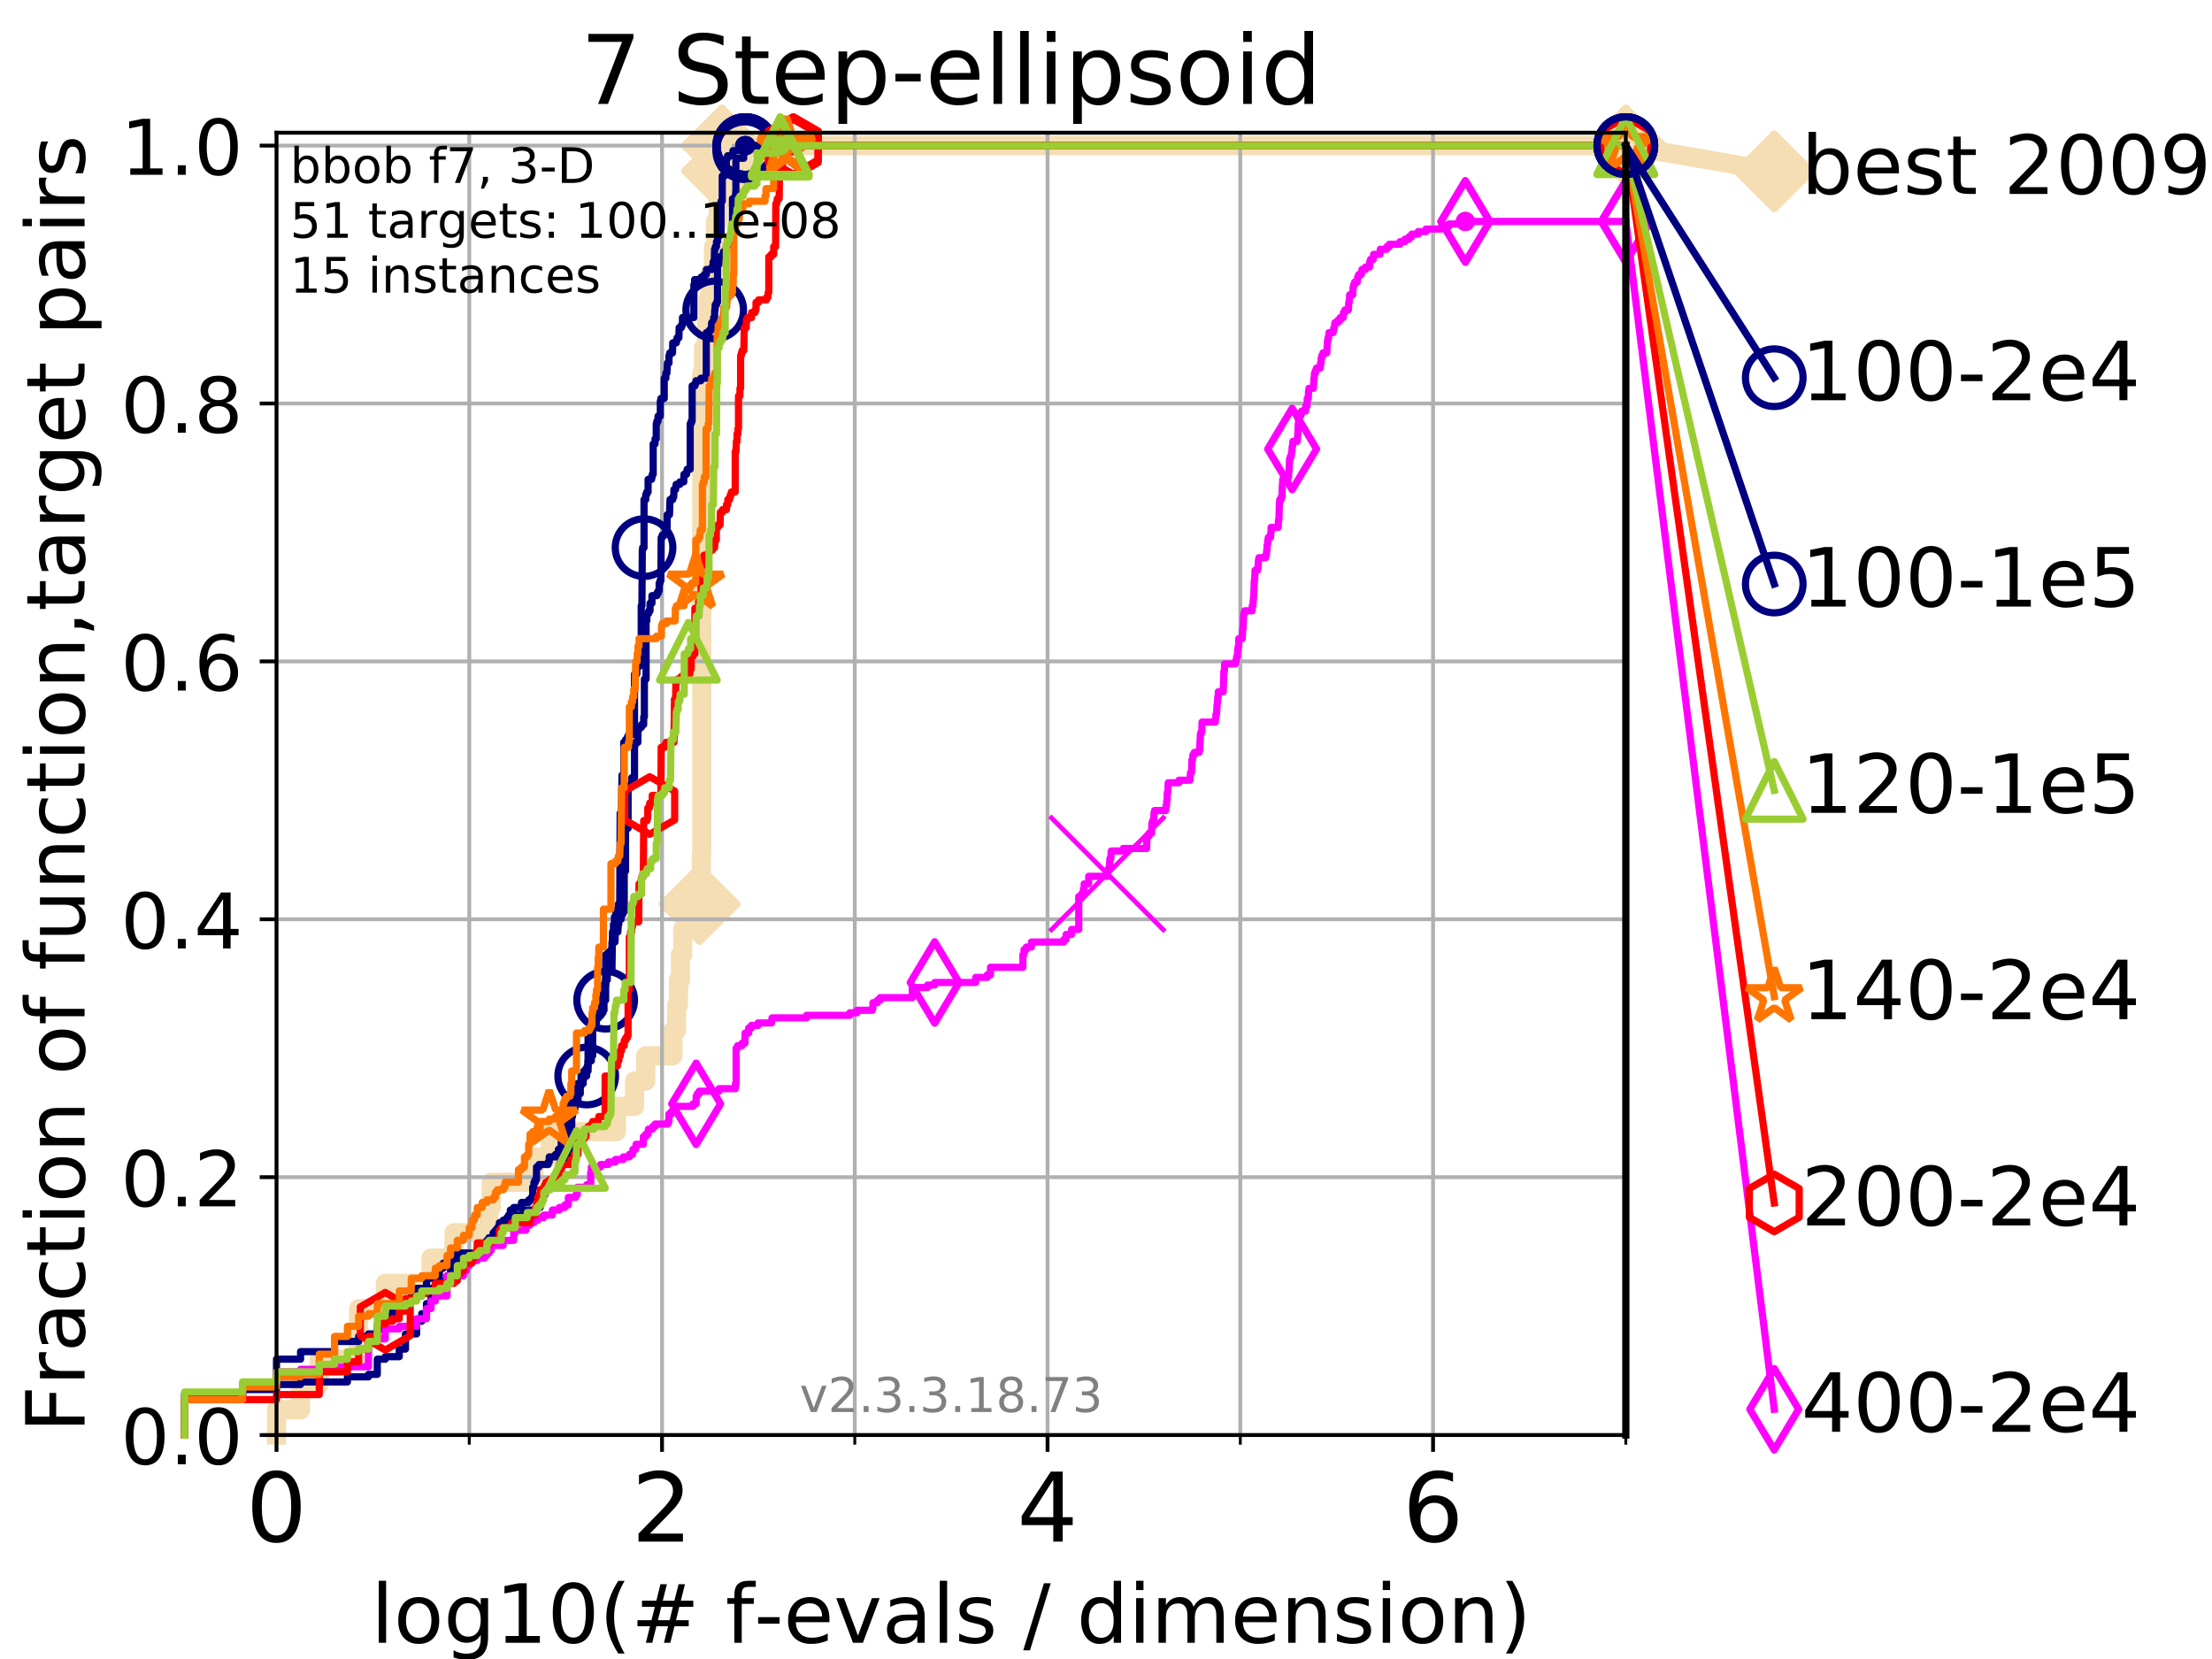 <?xml version="1.0" encoding="utf-8" standalone="no"?>
<!DOCTYPE svg PUBLIC "-//W3C//DTD SVG 1.1//EN"
  "http://www.w3.org/Graphics/SVG/1.1/DTD/svg11.dtd">
<!-- Created with matplotlib (https://matplotlib.org/) -->
<svg height="345.6pt" version="1.1" viewBox="0 0 460.8 345.6" width="460.8pt" xmlns="http://www.w3.org/2000/svg" xmlns:xlink="http://www.w3.org/1999/xlink">
 <defs>
  <style type="text/css">
*{stroke-linecap:butt;stroke-linejoin:round;}
  </style>
 </defs>
 <g id="figure_1">
  <g id="patch_1">
   <path d="M 0 345.6 
L 460.8 345.6 
L 460.8 0 
L 0 0 
z
" style="fill:#ffffff;"/>
  </g>
  <g id="axes_1">
   <g id="patch_2">
    <path d="M 57.6 298.944 
L 338.688 298.944 
L 338.688 27.648 
L 57.6 27.648 
z
" style="fill:#ffffff;"/>
   </g>
   <g id="line2d_1">
    <path d="M 57.6 298.944 
L 57.6 293.677 
L 62.617 293.677 
L 62.617 288.41 
L 66.508 288.41 
L 66.508 283.143 
L 74.705 283.143 
L 74.705 272.61 
L 80.259 272.61 
L 80.259 267.343 
L 89.79 267.343 
L 89.79 262.076 
L 94.576 262.076 
L 94.576 256.809 
L 101.878 256.809 
L 101.878 251.542 
L 102.331 251.542 
L 102.331 246.275 
L 111.239 246.275 
L 111.239 241.009 
L 114.641 241.009 
L 114.641 235.742 
L 128.411 235.742 
L 128.411 230.475 
L 132.182 230.475 
L 132.182 225.208 
L 134.521 225.208 
L 134.521 219.941 
L 140.196 219.941 
L 140.196 214.674 
L 140.944 214.674 
L 140.944 209.407 
L 141.331 209.407 
L 141.331 204.141 
L 141.756 204.141 
L 141.756 198.874 
L 142.216 198.874 
L 142.216 193.607 
L 145.516 193.607 
L 145.516 188.34 
L 145.74 188.34 
L 145.74 183.073 
L 146.107 183.073 
L 146.107 177.806 
L 146.18 177.806 
L 146.18 77.736 
L 146.538 77.736 
L 146.538 72.469 
L 147.165 72.469 
L 147.165 67.202 
L 147.503 67.202 
L 147.503 61.935 
L 147.999 61.935 
L 147.999 56.668 
L 148.639 56.668 
L 148.639 51.402 
L 149.043 51.402 
L 149.043 46.135 
L 149.617 46.135 
L 149.617 40.868 
L 150.057 40.868 
L 150.057 35.601 
L 150.401 35.601 
L 150.401 30.334 
L 338.688 30.334 
" style="fill:none;stroke:#f5deb3;stroke-linecap:square;stroke-width:4;"/>
   </g>
   <g id="line2d_2">
    <defs>
     <path d="M -0 7.778 
L 7.778 0 
L 0 -7.778 
L -7.778 -0 
z
" id="m12d8074732" style="stroke:#f5deb3;stroke-linejoin:miter;stroke-width:1.5;"/>
    </defs>
    <g>
     <use style="fill:#f5deb3;stroke:#f5deb3;stroke-linejoin:miter;stroke-width:1.5;" x="145.74" xlink:href="#m12d8074732" y="188.34"/>
     <use style="fill:#f5deb3;stroke:#f5deb3;stroke-linejoin:miter;stroke-width:1.5;" x="150.401" xlink:href="#m12d8074732" y="35.601"/>
     <use style="fill:#f5deb3;stroke:#f5deb3;stroke-linejoin:miter;stroke-width:1.5;" x="150.401" xlink:href="#m12d8074732" y="30.334"/>
     <use style="fill:#f5deb3;stroke:#f5deb3;stroke-linejoin:miter;stroke-width:1.5;" x="150.401" xlink:href="#m12d8074732" y="30.334"/>
     <use style="fill:#f5deb3;stroke:#f5deb3;stroke-linejoin:miter;stroke-width:1.5;" x="338.688" xlink:href="#m12d8074732" y="30.334"/>
    </g>
   </g>
   <g id="line2d_3">
    <path style="fill:none;stroke:#f5deb3;stroke-linecap:square;stroke-width:4;"/>
    <g/>
   </g>
   <g id="line2d_4">
    <path d="M 338.688 30.334 
L 369.608 35.706 
" style="fill:none;stroke:#f5deb3;stroke-linecap:square;stroke-width:4;"/>
    <g>
     <use style="fill:#f5deb3;stroke:#f5deb3;stroke-linejoin:miter;stroke-width:1.5;" x="338.688" xlink:href="#m12d8074732" y="30.334"/>
     <use style="fill:#f5deb3;stroke:#f5deb3;stroke-linejoin:miter;stroke-width:1.5;" x="369.608" xlink:href="#m12d8074732" y="35.706"/>
    </g>
   </g>
   <g id="matplotlib.axis_1">
    <g id="xtick_1">
     <g id="line2d_5">
      <path clip-path="url(#p42844ff492)" d="M 57.6 298.944 
L 57.6 27.648 
" style="fill:none;stroke:#b0b0b0;stroke-linecap:square;stroke-width:0.8;"/>
     </g>
     <g id="line2d_6">
      <defs>
       <path d="M 0 0 
L 0 3.5 
" id="md38c8bce71" style="stroke:#000000;stroke-width:0.8;"/>
      </defs>
      <g>
       <use style="stroke:#000000;stroke-width:0.8;" x="57.6" xlink:href="#md38c8bce71" y="298.944"/>
      </g>
     </g>
     <g id="text_1">
      <!-- 0 -->
      <defs>
       <path d="M 31.781 66.406 
Q 24.172 66.406 20.328 58.906 
Q 16.5 51.422 16.5 36.375 
Q 16.5 21.391 20.328 13.891 
Q 24.172 6.391 31.781 6.391 
Q 39.453 6.391 43.281 13.891 
Q 47.125 21.391 47.125 36.375 
Q 47.125 51.422 43.281 58.906 
Q 39.453 66.406 31.781 66.406 
z
M 31.781 74.219 
Q 44.047 74.219 50.516 64.516 
Q 56.984 54.828 56.984 36.375 
Q 56.984 17.969 50.516 8.266 
Q 44.047 -1.422 31.781 -1.422 
Q 19.531 -1.422 13.062 8.266 
Q 6.594 17.969 6.594 36.375 
Q 6.594 54.828 13.062 64.516 
Q 19.531 74.219 31.781 74.219 
z
" id="DejaVuSans-48"/>
      </defs>
      <g transform="translate(51.237 321.141)scale(0.2 -0.2)">
       <use xlink:href="#DejaVuSans-48"/>
      </g>
     </g>
    </g>
    <g id="xtick_2">
     <g id="line2d_7">
      <path clip-path="url(#p42844ff492)" d="M 137.911 298.944 
L 137.911 27.648 
" style="fill:none;stroke:#b0b0b0;stroke-linecap:square;stroke-width:0.8;"/>
     </g>
     <g id="line2d_8">
      <g>
       <use style="stroke:#000000;stroke-width:0.8;" x="137.911" xlink:href="#md38c8bce71" y="298.944"/>
      </g>
     </g>
     <g id="text_2">
      <!-- 2 -->
      <defs>
       <path d="M 19.188 8.297 
L 53.609 8.297 
L 53.609 0 
L 7.328 0 
L 7.328 8.297 
Q 12.938 14.109 22.625 23.891 
Q 32.328 33.688 34.812 36.531 
Q 39.547 41.844 41.422 45.531 
Q 43.312 49.219 43.312 52.781 
Q 43.312 58.594 39.234 62.25 
Q 35.156 65.922 28.609 65.922 
Q 23.969 65.922 18.812 64.312 
Q 13.672 62.703 7.812 59.422 
L 7.812 69.391 
Q 13.766 71.781 18.938 73 
Q 24.125 74.219 28.422 74.219 
Q 39.75 74.219 46.484 68.547 
Q 53.219 62.891 53.219 53.422 
Q 53.219 48.922 51.531 44.891 
Q 49.859 40.875 45.406 35.406 
Q 44.188 33.984 37.641 27.219 
Q 31.109 20.453 19.188 8.297 
z
" id="DejaVuSans-50"/>
      </defs>
      <g transform="translate(131.548 321.141)scale(0.2 -0.2)">
       <use xlink:href="#DejaVuSans-50"/>
      </g>
     </g>
    </g>
    <g id="xtick_3">
     <g id="line2d_9">
      <path clip-path="url(#p42844ff492)" d="M 218.222 298.944 
L 218.222 27.648 
" style="fill:none;stroke:#b0b0b0;stroke-linecap:square;stroke-width:0.8;"/>
     </g>
     <g id="line2d_10">
      <g>
       <use style="stroke:#000000;stroke-width:0.8;" x="218.222" xlink:href="#md38c8bce71" y="298.944"/>
      </g>
     </g>
     <g id="text_3">
      <!-- 4 -->
      <defs>
       <path d="M 37.797 64.312 
L 12.891 25.391 
L 37.797 25.391 
z
M 35.203 72.906 
L 47.609 72.906 
L 47.609 25.391 
L 58.016 25.391 
L 58.016 17.188 
L 47.609 17.188 
L 47.609 0 
L 37.797 0 
L 37.797 17.188 
L 4.891 17.188 
L 4.891 26.703 
z
" id="DejaVuSans-52"/>
      </defs>
      <g transform="translate(211.859 321.141)scale(0.2 -0.2)">
       <use xlink:href="#DejaVuSans-52"/>
      </g>
     </g>
    </g>
    <g id="xtick_4">
     <g id="line2d_11">
      <path clip-path="url(#p42844ff492)" d="M 298.533 298.944 
L 298.533 27.648 
" style="fill:none;stroke:#b0b0b0;stroke-linecap:square;stroke-width:0.8;"/>
     </g>
     <g id="line2d_12">
      <g>
       <use style="stroke:#000000;stroke-width:0.8;" x="298.533" xlink:href="#md38c8bce71" y="298.944"/>
      </g>
     </g>
     <g id="text_4">
      <!-- 6 -->
      <defs>
       <path d="M 33.016 40.375 
Q 26.375 40.375 22.484 35.828 
Q 18.609 31.297 18.609 23.391 
Q 18.609 15.531 22.484 10.953 
Q 26.375 6.391 33.016 6.391 
Q 39.656 6.391 43.531 10.953 
Q 47.406 15.531 47.406 23.391 
Q 47.406 31.297 43.531 35.828 
Q 39.656 40.375 33.016 40.375 
z
M 52.594 71.297 
L 52.594 62.312 
Q 48.875 64.062 45.094 64.984 
Q 41.312 65.922 37.594 65.922 
Q 27.828 65.922 22.672 59.328 
Q 17.531 52.734 16.797 39.406 
Q 19.672 43.656 24.016 45.922 
Q 28.375 48.188 33.594 48.188 
Q 44.578 48.188 50.953 41.516 
Q 57.328 34.859 57.328 23.391 
Q 57.328 12.156 50.688 5.359 
Q 44.047 -1.422 33.016 -1.422 
Q 20.359 -1.422 13.672 8.266 
Q 6.984 17.969 6.984 36.375 
Q 6.984 53.656 15.188 63.938 
Q 23.391 74.219 37.203 74.219 
Q 40.922 74.219 44.703 73.484 
Q 48.484 72.75 52.594 71.297 
z
" id="DejaVuSans-54"/>
      </defs>
      <g transform="translate(292.17 321.141)scale(0.2 -0.2)">
       <use xlink:href="#DejaVuSans-54"/>
      </g>
     </g>
    </g>
    <g id="xtick_5">
     <g id="line2d_13">
      <path clip-path="url(#p42844ff492)" d="M 97.755 298.944 
L 97.755 27.648 
" style="fill:none;stroke:#b0b0b0;stroke-linecap:square;stroke-width:0.8;"/>
     </g>
     <g id="line2d_14">
      <defs>
       <path d="M 0 0 
L 0 2 
" id="m6c9f162383" style="stroke:#000000;stroke-width:0.6;"/>
      </defs>
      <g>
       <use style="stroke:#000000;stroke-width:0.6;" x="97.755" xlink:href="#m6c9f162383" y="298.944"/>
      </g>
     </g>
    </g>
    <g id="xtick_6">
     <g id="line2d_15">
      <path clip-path="url(#p42844ff492)" d="M 178.066 298.944 
L 178.066 27.648 
" style="fill:none;stroke:#b0b0b0;stroke-linecap:square;stroke-width:0.8;"/>
     </g>
     <g id="line2d_16">
      <g>
       <use style="stroke:#000000;stroke-width:0.6;" x="178.066" xlink:href="#m6c9f162383" y="298.944"/>
      </g>
     </g>
    </g>
    <g id="xtick_7">
     <g id="line2d_17">
      <path clip-path="url(#p42844ff492)" d="M 258.377 298.944 
L 258.377 27.648 
" style="fill:none;stroke:#b0b0b0;stroke-linecap:square;stroke-width:0.8;"/>
     </g>
     <g id="line2d_18">
      <g>
       <use style="stroke:#000000;stroke-width:0.6;" x="258.377" xlink:href="#m6c9f162383" y="298.944"/>
      </g>
     </g>
    </g>
    <g id="xtick_8">
     <g id="line2d_19">
      <path clip-path="url(#p42844ff492)" d="M 338.688 298.944 
L 338.688 27.648 
" style="fill:none;stroke:#b0b0b0;stroke-linecap:square;stroke-width:0.8;"/>
     </g>
     <g id="line2d_20">
      <g>
       <use style="stroke:#000000;stroke-width:0.6;" x="338.688" xlink:href="#m6c9f162383" y="298.944"/>
      </g>
     </g>
    </g>
    <g id="text_5">
     <!-- log10(# f-evals / dimension) -->
     <defs>
      <path d="M 9.422 75.984 
L 18.406 75.984 
L 18.406 0 
L 9.422 0 
z
" id="DejaVuSans-108"/>
      <path d="M 30.609 48.391 
Q 23.391 48.391 19.188 42.75 
Q 14.984 37.109 14.984 27.297 
Q 14.984 17.484 19.156 11.844 
Q 23.344 6.203 30.609 6.203 
Q 37.797 6.203 41.984 11.859 
Q 46.188 17.531 46.188 27.297 
Q 46.188 37.016 41.984 42.703 
Q 37.797 48.391 30.609 48.391 
z
M 30.609 56 
Q 42.328 56 49.016 48.375 
Q 55.719 40.766 55.719 27.297 
Q 55.719 13.875 49.016 6.219 
Q 42.328 -1.422 30.609 -1.422 
Q 18.844 -1.422 12.172 6.219 
Q 5.516 13.875 5.516 27.297 
Q 5.516 40.766 12.172 48.375 
Q 18.844 56 30.609 56 
z
" id="DejaVuSans-111"/>
      <path d="M 45.406 27.984 
Q 45.406 37.75 41.375 43.109 
Q 37.359 48.484 30.078 48.484 
Q 22.859 48.484 18.828 43.109 
Q 14.797 37.75 14.797 27.984 
Q 14.797 18.266 18.828 12.891 
Q 22.859 7.516 30.078 7.516 
Q 37.359 7.516 41.375 12.891 
Q 45.406 18.266 45.406 27.984 
z
M 54.391 6.781 
Q 54.391 -7.172 48.188 -13.984 
Q 42 -20.797 29.203 -20.797 
Q 24.469 -20.797 20.266 -20.094 
Q 16.062 -19.391 12.109 -17.922 
L 12.109 -9.188 
Q 16.062 -11.328 19.922 -12.344 
Q 23.781 -13.375 27.781 -13.375 
Q 36.625 -13.375 41.016 -8.766 
Q 45.406 -4.156 45.406 5.172 
L 45.406 9.625 
Q 42.625 4.781 38.281 2.391 
Q 33.938 0 27.875 0 
Q 17.828 0 11.672 7.656 
Q 5.516 15.328 5.516 27.984 
Q 5.516 40.672 11.672 48.328 
Q 17.828 56 27.875 56 
Q 33.938 56 38.281 53.609 
Q 42.625 51.219 45.406 46.391 
L 45.406 54.688 
L 54.391 54.688 
z
" id="DejaVuSans-103"/>
      <path d="M 12.406 8.297 
L 28.516 8.297 
L 28.516 63.922 
L 10.984 60.406 
L 10.984 69.391 
L 28.422 72.906 
L 38.281 72.906 
L 38.281 8.297 
L 54.391 8.297 
L 54.391 0 
L 12.406 0 
z
" id="DejaVuSans-49"/>
      <path d="M 31 75.875 
Q 24.469 64.656 21.281 53.656 
Q 18.109 42.672 18.109 31.391 
Q 18.109 20.125 21.312 9.062 
Q 24.516 -2 31 -13.188 
L 23.188 -13.188 
Q 15.875 -1.703 12.234 9.375 
Q 8.594 20.453 8.594 31.391 
Q 8.594 42.281 12.203 53.312 
Q 15.828 64.359 23.188 75.875 
z
" id="DejaVuSans-40"/>
      <path d="M 51.125 44 
L 36.922 44 
L 32.812 27.688 
L 47.125 27.688 
z
M 43.797 71.781 
L 38.719 51.516 
L 52.984 51.516 
L 58.109 71.781 
L 65.922 71.781 
L 60.891 51.516 
L 76.125 51.516 
L 76.125 44 
L 58.984 44 
L 54.984 27.688 
L 70.516 27.688 
L 70.516 20.219 
L 53.078 20.219 
L 48 0 
L 40.188 0 
L 45.219 20.219 
L 30.906 20.219 
L 25.875 0 
L 18.016 0 
L 23.094 20.219 
L 7.719 20.219 
L 7.719 27.688 
L 24.906 27.688 
L 29 44 
L 13.281 44 
L 13.281 51.516 
L 30.906 51.516 
L 35.891 71.781 
z
" id="DejaVuSans-35"/>
      <path id="DejaVuSans-32"/>
      <path d="M 37.109 75.984 
L 37.109 68.5 
L 28.516 68.5 
Q 23.688 68.5 21.797 66.547 
Q 19.922 64.594 19.922 59.516 
L 19.922 54.688 
L 34.719 54.688 
L 34.719 47.703 
L 19.922 47.703 
L 19.922 0 
L 10.891 0 
L 10.891 47.703 
L 2.297 47.703 
L 2.297 54.688 
L 10.891 54.688 
L 10.891 58.5 
Q 10.891 67.625 15.141 71.797 
Q 19.391 75.984 28.609 75.984 
z
" id="DejaVuSans-102"/>
      <path d="M 4.891 31.391 
L 31.203 31.391 
L 31.203 23.391 
L 4.891 23.391 
z
" id="DejaVuSans-45"/>
      <path d="M 56.203 29.594 
L 56.203 25.203 
L 14.891 25.203 
Q 15.484 15.922 20.484 11.062 
Q 25.484 6.203 34.422 6.203 
Q 39.594 6.203 44.453 7.469 
Q 49.312 8.734 54.109 11.281 
L 54.109 2.781 
Q 49.266 0.734 44.188 -0.344 
Q 39.109 -1.422 33.891 -1.422 
Q 20.797 -1.422 13.156 6.188 
Q 5.516 13.812 5.516 26.812 
Q 5.516 40.234 12.766 48.109 
Q 20.016 56 32.328 56 
Q 43.359 56 49.781 48.891 
Q 56.203 41.797 56.203 29.594 
z
M 47.219 32.234 
Q 47.125 39.594 43.094 43.984 
Q 39.062 48.391 32.422 48.391 
Q 24.906 48.391 20.391 44.141 
Q 15.875 39.891 15.188 32.172 
z
" id="DejaVuSans-101"/>
      <path d="M 2.984 54.688 
L 12.5 54.688 
L 29.594 8.797 
L 46.688 54.688 
L 56.203 54.688 
L 35.688 0 
L 23.484 0 
z
" id="DejaVuSans-118"/>
      <path d="M 34.281 27.484 
Q 23.391 27.484 19.188 25 
Q 14.984 22.516 14.984 16.5 
Q 14.984 11.719 18.141 8.906 
Q 21.297 6.109 26.703 6.109 
Q 34.188 6.109 38.703 11.406 
Q 43.219 16.703 43.219 25.484 
L 43.219 27.484 
z
M 52.203 31.203 
L 52.203 0 
L 43.219 0 
L 43.219 8.297 
Q 40.141 3.328 35.547 0.953 
Q 30.953 -1.422 24.312 -1.422 
Q 15.922 -1.422 10.953 3.297 
Q 6 8.016 6 15.922 
Q 6 25.141 12.172 29.828 
Q 18.359 34.516 30.609 34.516 
L 43.219 34.516 
L 43.219 35.406 
Q 43.219 41.609 39.141 45 
Q 35.062 48.391 27.688 48.391 
Q 23 48.391 18.547 47.266 
Q 14.109 46.141 10.016 43.891 
L 10.016 52.203 
Q 14.938 54.109 19.578 55.047 
Q 24.219 56 28.609 56 
Q 40.484 56 46.344 49.844 
Q 52.203 43.703 52.203 31.203 
z
" id="DejaVuSans-97"/>
      <path d="M 44.281 53.078 
L 44.281 44.578 
Q 40.484 46.531 36.375 47.5 
Q 32.281 48.484 27.875 48.484 
Q 21.188 48.484 17.844 46.438 
Q 14.5 44.391 14.5 40.281 
Q 14.5 37.156 16.891 35.375 
Q 19.281 33.594 26.516 31.984 
L 29.594 31.297 
Q 39.156 29.25 43.188 25.516 
Q 47.219 21.781 47.219 15.094 
Q 47.219 7.469 41.188 3.016 
Q 35.156 -1.422 24.609 -1.422 
Q 20.219 -1.422 15.453 -0.562 
Q 10.688 0.297 5.422 2 
L 5.422 11.281 
Q 10.406 8.688 15.234 7.391 
Q 20.062 6.109 24.812 6.109 
Q 31.156 6.109 34.562 8.281 
Q 37.984 10.453 37.984 14.406 
Q 37.984 18.062 35.516 20.016 
Q 33.062 21.969 24.703 23.781 
L 21.578 24.516 
Q 13.234 26.266 9.516 29.906 
Q 5.812 33.547 5.812 39.891 
Q 5.812 47.609 11.281 51.797 
Q 16.75 56 26.812 56 
Q 31.781 56 36.172 55.266 
Q 40.578 54.547 44.281 53.078 
z
" id="DejaVuSans-115"/>
      <path d="M 25.391 72.906 
L 33.688 72.906 
L 8.297 -9.281 
L 0 -9.281 
z
" id="DejaVuSans-47"/>
      <path d="M 45.406 46.391 
L 45.406 75.984 
L 54.391 75.984 
L 54.391 0 
L 45.406 0 
L 45.406 8.203 
Q 42.578 3.328 38.25 0.953 
Q 33.938 -1.422 27.875 -1.422 
Q 17.969 -1.422 11.734 6.484 
Q 5.516 14.406 5.516 27.297 
Q 5.516 40.188 11.734 48.094 
Q 17.969 56 27.875 56 
Q 33.938 56 38.25 53.625 
Q 42.578 51.266 45.406 46.391 
z
M 14.797 27.297 
Q 14.797 17.391 18.875 11.75 
Q 22.953 6.109 30.078 6.109 
Q 37.203 6.109 41.297 11.75 
Q 45.406 17.391 45.406 27.297 
Q 45.406 37.203 41.297 42.844 
Q 37.203 48.484 30.078 48.484 
Q 22.953 48.484 18.875 42.844 
Q 14.797 37.203 14.797 27.297 
z
" id="DejaVuSans-100"/>
      <path d="M 9.422 54.688 
L 18.406 54.688 
L 18.406 0 
L 9.422 0 
z
M 9.422 75.984 
L 18.406 75.984 
L 18.406 64.594 
L 9.422 64.594 
z
" id="DejaVuSans-105"/>
      <path d="M 52 44.188 
Q 55.375 50.25 60.062 53.125 
Q 64.75 56 71.094 56 
Q 79.641 56 84.281 50.016 
Q 88.922 44.047 88.922 33.016 
L 88.922 0 
L 79.891 0 
L 79.891 32.719 
Q 79.891 40.578 77.094 44.375 
Q 74.312 48.188 68.609 48.188 
Q 61.625 48.188 57.562 43.547 
Q 53.516 38.922 53.516 30.906 
L 53.516 0 
L 44.484 0 
L 44.484 32.719 
Q 44.484 40.625 41.703 44.406 
Q 38.922 48.188 33.109 48.188 
Q 26.219 48.188 22.156 43.531 
Q 18.109 38.875 18.109 30.906 
L 18.109 0 
L 9.078 0 
L 9.078 54.688 
L 18.109 54.688 
L 18.109 46.188 
Q 21.188 51.219 25.484 53.609 
Q 29.781 56 35.688 56 
Q 41.656 56 45.828 52.969 
Q 50 49.953 52 44.188 
z
" id="DejaVuSans-109"/>
      <path d="M 54.891 33.016 
L 54.891 0 
L 45.906 0 
L 45.906 32.719 
Q 45.906 40.484 42.875 44.328 
Q 39.844 48.188 33.797 48.188 
Q 26.516 48.188 22.312 43.547 
Q 18.109 38.922 18.109 30.906 
L 18.109 0 
L 9.078 0 
L 9.078 54.688 
L 18.109 54.688 
L 18.109 46.188 
Q 21.344 51.125 25.703 53.562 
Q 30.078 56 35.797 56 
Q 45.219 56 50.047 50.172 
Q 54.891 44.344 54.891 33.016 
z
" id="DejaVuSans-110"/>
      <path d="M 8.016 75.875 
L 15.828 75.875 
Q 23.141 64.359 26.781 53.312 
Q 30.422 42.281 30.422 31.391 
Q 30.422 20.453 26.781 9.375 
Q 23.141 -1.703 15.828 -13.188 
L 8.016 -13.188 
Q 14.5 -2 17.703 9.062 
Q 20.906 20.125 20.906 31.391 
Q 20.906 42.672 17.703 53.656 
Q 14.5 64.656 8.016 75.875 
z
" id="DejaVuSans-41"/>
     </defs>
     <g transform="translate(77.303 342.218)scale(0.17 -0.17)">
      <use xlink:href="#DejaVuSans-108"/>
      <use x="27.783" xlink:href="#DejaVuSans-111"/>
      <use x="88.965" xlink:href="#DejaVuSans-103"/>
      <use x="152.441" xlink:href="#DejaVuSans-49"/>
      <use x="216.064" xlink:href="#DejaVuSans-48"/>
      <use x="279.688" xlink:href="#DejaVuSans-40"/>
      <use x="318.701" xlink:href="#DejaVuSans-35"/>
      <use x="402.49" xlink:href="#DejaVuSans-32"/>
      <use x="434.277" xlink:href="#DejaVuSans-102"/>
      <use x="469.404" xlink:href="#DejaVuSans-45"/>
      <use x="505.488" xlink:href="#DejaVuSans-101"/>
      <use x="567.012" xlink:href="#DejaVuSans-118"/>
      <use x="626.191" xlink:href="#DejaVuSans-97"/>
      <use x="687.471" xlink:href="#DejaVuSans-108"/>
      <use x="715.254" xlink:href="#DejaVuSans-115"/>
      <use x="767.354" xlink:href="#DejaVuSans-32"/>
      <use x="799.141" xlink:href="#DejaVuSans-47"/>
      <use x="832.832" xlink:href="#DejaVuSans-32"/>
      <use x="864.619" xlink:href="#DejaVuSans-100"/>
      <use x="928.096" xlink:href="#DejaVuSans-105"/>
      <use x="955.879" xlink:href="#DejaVuSans-109"/>
      <use x="1053.291" xlink:href="#DejaVuSans-101"/>
      <use x="1114.814" xlink:href="#DejaVuSans-110"/>
      <use x="1178.193" xlink:href="#DejaVuSans-115"/>
      <use x="1230.293" xlink:href="#DejaVuSans-105"/>
      <use x="1258.076" xlink:href="#DejaVuSans-111"/>
      <use x="1319.258" xlink:href="#DejaVuSans-110"/>
      <use x="1382.637" xlink:href="#DejaVuSans-41"/>
     </g>
    </g>
   </g>
   <g id="matplotlib.axis_2">
    <g id="ytick_1">
     <g id="line2d_21">
      <path clip-path="url(#p42844ff492)" d="M 57.6 298.944 
L 338.688 298.944 
" style="fill:none;stroke:#b0b0b0;stroke-linecap:square;stroke-width:0.8;"/>
     </g>
     <g id="line2d_22">
      <defs>
       <path d="M 0 0 
L -3.5 0 
" id="mc0dd6d7eea" style="stroke:#000000;stroke-width:0.8;"/>
      </defs>
      <g>
       <use style="stroke:#000000;stroke-width:0.8;" x="57.6" xlink:href="#mc0dd6d7eea" y="298.944"/>
      </g>
     </g>
     <g id="text_6">
      <!-- 0.0 -->
      <defs>
       <path d="M 10.688 12.406 
L 21 12.406 
L 21 0 
L 10.688 0 
z
" id="DejaVuSans-46"/>
      </defs>
      <g transform="translate(25.155 305.023)scale(0.16 -0.16)">
       <use xlink:href="#DejaVuSans-48"/>
       <use x="63.623" xlink:href="#DejaVuSans-46"/>
       <use x="95.41" xlink:href="#DejaVuSans-48"/>
      </g>
     </g>
    </g>
    <g id="ytick_2">
     <g id="line2d_23">
      <path clip-path="url(#p42844ff492)" d="M 57.6 245.222 
L 338.688 245.222 
" style="fill:none;stroke:#b0b0b0;stroke-linecap:square;stroke-width:0.8;"/>
     </g>
     <g id="line2d_24">
      <g>
       <use style="stroke:#000000;stroke-width:0.8;" x="57.6" xlink:href="#mc0dd6d7eea" y="245.222"/>
      </g>
     </g>
     <g id="text_7">
      <!-- 0.2 -->
      <g transform="translate(25.155 251.301)scale(0.16 -0.16)">
       <use xlink:href="#DejaVuSans-48"/>
       <use x="63.623" xlink:href="#DejaVuSans-46"/>
       <use x="95.41" xlink:href="#DejaVuSans-50"/>
      </g>
     </g>
    </g>
    <g id="ytick_3">
     <g id="line2d_25">
      <path clip-path="url(#p42844ff492)" d="M 57.6 191.5 
L 338.688 191.5 
" style="fill:none;stroke:#b0b0b0;stroke-linecap:square;stroke-width:0.8;"/>
     </g>
     <g id="line2d_26">
      <g>
       <use style="stroke:#000000;stroke-width:0.8;" x="57.6" xlink:href="#mc0dd6d7eea" y="191.5"/>
      </g>
     </g>
     <g id="text_8">
      <!-- 0.4 -->
      <g transform="translate(25.155 197.579)scale(0.16 -0.16)">
       <use xlink:href="#DejaVuSans-48"/>
       <use x="63.623" xlink:href="#DejaVuSans-46"/>
       <use x="95.41" xlink:href="#DejaVuSans-52"/>
      </g>
     </g>
    </g>
    <g id="ytick_4">
     <g id="line2d_27">
      <path clip-path="url(#p42844ff492)" d="M 57.6 137.778 
L 338.688 137.778 
" style="fill:none;stroke:#b0b0b0;stroke-linecap:square;stroke-width:0.8;"/>
     </g>
     <g id="line2d_28">
      <g>
       <use style="stroke:#000000;stroke-width:0.8;" x="57.6" xlink:href="#mc0dd6d7eea" y="137.778"/>
      </g>
     </g>
     <g id="text_9">
      <!-- 0.6 -->
      <g transform="translate(25.155 143.857)scale(0.16 -0.16)">
       <use xlink:href="#DejaVuSans-48"/>
       <use x="63.623" xlink:href="#DejaVuSans-46"/>
       <use x="95.41" xlink:href="#DejaVuSans-54"/>
      </g>
     </g>
    </g>
    <g id="ytick_5">
     <g id="line2d_29">
      <path clip-path="url(#p42844ff492)" d="M 57.6 84.056 
L 338.688 84.056 
" style="fill:none;stroke:#b0b0b0;stroke-linecap:square;stroke-width:0.8;"/>
     </g>
     <g id="line2d_30">
      <g>
       <use style="stroke:#000000;stroke-width:0.8;" x="57.6" xlink:href="#mc0dd6d7eea" y="84.056"/>
      </g>
     </g>
     <g id="text_10">
      <!-- 0.8 -->
      <defs>
       <path d="M 31.781 34.625 
Q 24.75 34.625 20.719 30.859 
Q 16.703 27.094 16.703 20.516 
Q 16.703 13.922 20.719 10.156 
Q 24.75 6.391 31.781 6.391 
Q 38.812 6.391 42.859 10.172 
Q 46.922 13.969 46.922 20.516 
Q 46.922 27.094 42.891 30.859 
Q 38.875 34.625 31.781 34.625 
z
M 21.922 38.812 
Q 15.578 40.375 12.031 44.719 
Q 8.5 49.078 8.5 55.328 
Q 8.5 64.062 14.719 69.141 
Q 20.953 74.219 31.781 74.219 
Q 42.672 74.219 48.875 69.141 
Q 55.078 64.062 55.078 55.328 
Q 55.078 49.078 51.531 44.719 
Q 48 40.375 41.703 38.812 
Q 48.828 37.156 52.797 32.312 
Q 56.781 27.484 56.781 20.516 
Q 56.781 9.906 50.312 4.234 
Q 43.844 -1.422 31.781 -1.422 
Q 19.734 -1.422 13.25 4.234 
Q 6.781 9.906 6.781 20.516 
Q 6.781 27.484 10.781 32.312 
Q 14.797 37.156 21.922 38.812 
z
M 18.312 54.391 
Q 18.312 48.734 21.844 45.562 
Q 25.391 42.391 31.781 42.391 
Q 38.141 42.391 41.719 45.562 
Q 45.312 48.734 45.312 54.391 
Q 45.312 60.062 41.719 63.234 
Q 38.141 66.406 31.781 66.406 
Q 25.391 66.406 21.844 63.234 
Q 18.312 60.062 18.312 54.391 
z
" id="DejaVuSans-56"/>
      </defs>
      <g transform="translate(25.155 90.135)scale(0.16 -0.16)">
       <use xlink:href="#DejaVuSans-48"/>
       <use x="63.623" xlink:href="#DejaVuSans-46"/>
       <use x="95.41" xlink:href="#DejaVuSans-56"/>
      </g>
     </g>
    </g>
    <g id="ytick_6">
     <g id="line2d_31">
      <path clip-path="url(#p42844ff492)" d="M 57.6 30.334 
L 338.688 30.334 
" style="fill:none;stroke:#b0b0b0;stroke-linecap:square;stroke-width:0.8;"/>
     </g>
     <g id="line2d_32">
      <g>
       <use style="stroke:#000000;stroke-width:0.8;" x="57.6" xlink:href="#mc0dd6d7eea" y="30.334"/>
      </g>
     </g>
     <g id="text_11">
      <!-- 1.0 -->
      <g transform="translate(25.155 36.413)scale(0.16 -0.16)">
       <use xlink:href="#DejaVuSans-49"/>
       <use x="63.623" xlink:href="#DejaVuSans-46"/>
       <use x="95.41" xlink:href="#DejaVuSans-48"/>
      </g>
     </g>
    </g>
    <g id="text_12">
     <!-- Fraction of function,target pairs -->
     <defs>
      <path d="M 9.812 72.906 
L 51.703 72.906 
L 51.703 64.594 
L 19.672 64.594 
L 19.672 43.109 
L 48.578 43.109 
L 48.578 34.812 
L 19.672 34.812 
L 19.672 0 
L 9.812 0 
z
" id="DejaVuSans-70"/>
      <path d="M 41.109 46.297 
Q 39.594 47.172 37.812 47.578 
Q 36.031 48 33.891 48 
Q 26.266 48 22.188 43.047 
Q 18.109 38.094 18.109 28.812 
L 18.109 0 
L 9.078 0 
L 9.078 54.688 
L 18.109 54.688 
L 18.109 46.188 
Q 20.953 51.172 25.484 53.578 
Q 30.031 56 36.531 56 
Q 37.453 56 38.578 55.875 
Q 39.703 55.766 41.062 55.516 
z
" id="DejaVuSans-114"/>
      <path d="M 48.781 52.594 
L 48.781 44.188 
Q 44.969 46.297 41.141 47.344 
Q 37.312 48.391 33.406 48.391 
Q 24.656 48.391 19.812 42.844 
Q 14.984 37.312 14.984 27.297 
Q 14.984 17.281 19.812 11.734 
Q 24.656 6.203 33.406 6.203 
Q 37.312 6.203 41.141 7.25 
Q 44.969 8.297 48.781 10.406 
L 48.781 2.094 
Q 45.016 0.344 40.984 -0.531 
Q 36.969 -1.422 32.422 -1.422 
Q 20.062 -1.422 12.781 6.344 
Q 5.516 14.109 5.516 27.297 
Q 5.516 40.672 12.859 48.328 
Q 20.219 56 33.016 56 
Q 37.156 56 41.109 55.141 
Q 45.062 54.297 48.781 52.594 
z
" id="DejaVuSans-99"/>
      <path d="M 18.312 70.219 
L 18.312 54.688 
L 36.812 54.688 
L 36.812 47.703 
L 18.312 47.703 
L 18.312 18.016 
Q 18.312 11.328 20.141 9.422 
Q 21.969 7.516 27.594 7.516 
L 36.812 7.516 
L 36.812 0 
L 27.594 0 
Q 17.188 0 13.234 3.875 
Q 9.281 7.766 9.281 18.016 
L 9.281 47.703 
L 2.688 47.703 
L 2.688 54.688 
L 9.281 54.688 
L 9.281 70.219 
z
" id="DejaVuSans-116"/>
      <path d="M 8.5 21.578 
L 8.5 54.688 
L 17.484 54.688 
L 17.484 21.922 
Q 17.484 14.156 20.5 10.266 
Q 23.531 6.391 29.594 6.391 
Q 36.859 6.391 41.078 11.031 
Q 45.312 15.672 45.312 23.688 
L 45.312 54.688 
L 54.297 54.688 
L 54.297 0 
L 45.312 0 
L 45.312 8.406 
Q 42.047 3.422 37.719 1 
Q 33.406 -1.422 27.688 -1.422 
Q 18.266 -1.422 13.375 4.438 
Q 8.5 10.297 8.5 21.578 
z
M 31.109 56 
z
" id="DejaVuSans-117"/>
      <path d="M 11.719 12.406 
L 22.016 12.406 
L 22.016 4 
L 14.016 -11.625 
L 7.719 -11.625 
L 11.719 4 
z
" id="DejaVuSans-44"/>
      <path d="M 18.109 8.203 
L 18.109 -20.797 
L 9.078 -20.797 
L 9.078 54.688 
L 18.109 54.688 
L 18.109 46.391 
Q 20.953 51.266 25.266 53.625 
Q 29.594 56 35.594 56 
Q 45.562 56 51.781 48.094 
Q 58.016 40.188 58.016 27.297 
Q 58.016 14.406 51.781 6.484 
Q 45.562 -1.422 35.594 -1.422 
Q 29.594 -1.422 25.266 0.953 
Q 20.953 3.328 18.109 8.203 
z
M 48.688 27.297 
Q 48.688 37.203 44.609 42.844 
Q 40.531 48.484 33.406 48.484 
Q 26.266 48.484 22.188 42.844 
Q 18.109 37.203 18.109 27.297 
Q 18.109 17.391 22.188 11.75 
Q 26.266 6.109 33.406 6.109 
Q 40.531 6.109 44.609 11.75 
Q 48.688 17.391 48.688 27.297 
z
" id="DejaVuSans-112"/>
     </defs>
     <g transform="translate(17.62 298.435)rotate(-90)scale(0.17 -0.17)">
      <use xlink:href="#DejaVuSans-70"/>
      <use x="57.41" xlink:href="#DejaVuSans-114"/>
      <use x="98.523" xlink:href="#DejaVuSans-97"/>
      <use x="159.803" xlink:href="#DejaVuSans-99"/>
      <use x="214.783" xlink:href="#DejaVuSans-116"/>
      <use x="253.992" xlink:href="#DejaVuSans-105"/>
      <use x="281.775" xlink:href="#DejaVuSans-111"/>
      <use x="342.957" xlink:href="#DejaVuSans-110"/>
      <use x="406.336" xlink:href="#DejaVuSans-32"/>
      <use x="438.123" xlink:href="#DejaVuSans-111"/>
      <use x="499.305" xlink:href="#DejaVuSans-102"/>
      <use x="534.51" xlink:href="#DejaVuSans-32"/>
      <use x="566.297" xlink:href="#DejaVuSans-102"/>
      <use x="601.502" xlink:href="#DejaVuSans-117"/>
      <use x="664.881" xlink:href="#DejaVuSans-110"/>
      <use x="728.26" xlink:href="#DejaVuSans-99"/>
      <use x="783.24" xlink:href="#DejaVuSans-116"/>
      <use x="822.449" xlink:href="#DejaVuSans-105"/>
      <use x="850.232" xlink:href="#DejaVuSans-111"/>
      <use x="911.414" xlink:href="#DejaVuSans-110"/>
      <use x="974.793" xlink:href="#DejaVuSans-44"/>
      <use x="1006.58" xlink:href="#DejaVuSans-116"/>
      <use x="1045.789" xlink:href="#DejaVuSans-97"/>
      <use x="1107.068" xlink:href="#DejaVuSans-114"/>
      <use x="1148.166" xlink:href="#DejaVuSans-103"/>
      <use x="1211.643" xlink:href="#DejaVuSans-101"/>
      <use x="1273.166" xlink:href="#DejaVuSans-116"/>
      <use x="1312.375" xlink:href="#DejaVuSans-32"/>
      <use x="1344.162" xlink:href="#DejaVuSans-112"/>
      <use x="1407.639" xlink:href="#DejaVuSans-97"/>
      <use x="1468.918" xlink:href="#DejaVuSans-105"/>
      <use x="1496.701" xlink:href="#DejaVuSans-114"/>
      <use x="1537.814" xlink:href="#DejaVuSans-115"/>
     </g>
    </g>
   </g>
   <g id="line2d_33">
    <defs>
     <path d="M 0 1.5 
C 0.398 1.5 0.779 1.342 1.061 1.061 
C 1.342 0.779 1.5 0.398 1.5 0 
C 1.5 -0.398 1.342 -0.779 1.061 -1.061 
C 0.779 -1.342 0.398 -1.5 0 -1.5 
C -0.398 -1.5 -0.779 -1.342 -1.061 -1.061 
C -1.342 -0.779 -1.5 -0.398 -1.5 0 
C -1.5 0.398 -1.342 0.779 -1.061 1.061 
C -0.779 1.342 -0.398 1.5 0 1.5 
z
" id="mdb5723d77b" style="stroke:#f5deb3;"/>
    </defs>
    <g>
     <use style="fill:#f5deb3;stroke:#f5deb3;" x="150.401" xlink:href="#mdb5723d77b" y="30.334"/>
     <use style="fill:#f5deb3;stroke:#f5deb3;" x="150.401" xlink:href="#mdb5723d77b" y="30.334"/>
    </g>
   </g>
   <g id="line2d_34">
    <defs>
     <path d="M 0 1.5 
C 0.398 1.5 0.779 1.342 1.061 1.061 
C 1.342 0.779 1.5 0.398 1.5 0 
C 1.5 -0.398 1.342 -0.779 1.061 -1.061 
C 0.779 -1.342 0.398 -1.5 0 -1.5 
C -0.398 -1.5 -0.779 -1.342 -1.061 -1.061 
C -1.342 -0.779 -1.5 -0.398 -1.5 0 
C -1.5 0.398 -1.342 0.779 -1.061 1.061 
C -0.779 1.342 -0.398 1.5 0 1.5 
z
" id="md212323da9" style="stroke:#000080;"/>
    </defs>
    <g>
     <use style="fill:#000080;stroke:#000080;" x="155.146" xlink:href="#md212323da9" y="30.334"/>
     <use style="fill:#000080;stroke:#000080;" x="155.146" xlink:href="#md212323da9" y="30.334"/>
    </g>
   </g>
   <g id="line2d_35">
    <path d="M 38.441 298.944 
L 38.441 291.57 
L 50.529 291.57 
L 50.529 289.464 
L 57.6 289.464 
L 57.6 288.41 
L 62.617 288.41 
L 62.617 287.884 
L 72.376 287.884 
L 72.376 286.83 
L 76.759 286.83 
L 76.759 286.304 
L 78.596 286.304 
L 78.596 283.143 
L 80.259 283.143 
L 80.259 282.617 
L 83.172 282.617 
L 83.172 281.037 
L 84.464 281.037 
L 84.464 277.877 
L 86.793 277.877 
L 86.793 275.243 
L 87.85 275.243 
L 87.85 273.663 
L 88.847 273.663 
L 88.847 271.556 
L 89.79 271.556 
L 89.79 268.396 
L 90.684 268.396 
L 90.684 267.343 
L 91.535 267.343 
L 91.535 266.816 
L 93.122 266.816 
L 93.122 265.763 
L 93.864 265.763 
L 93.864 264.183 
L 94.576 264.183 
L 94.576 263.129 
L 95.26 263.129 
L 95.26 262.076 
L 97.755 262.076 
L 97.755 261.549 
L 98.881 261.549 
L 98.881 261.023 
L 99.418 261.023 
L 99.418 259.969 
L 101.413 259.969 
L 101.413 258.389 
L 101.878 258.389 
L 101.878 257.862 
L 102.772 257.862 
L 102.772 256.809 
L 103.203 256.809 
L 103.203 256.282 
L 103.623 256.282 
L 103.623 255.756 
L 104.034 255.756 
L 104.034 254.702 
L 105.21 254.702 
L 105.21 254.176 
L 107.348 254.176 
L 107.348 253.122 
L 108.949 253.122 
L 108.949 252.596 
L 109.252 252.596 
L 109.252 252.069 
L 111.768 252.069 
L 111.768 251.542 
L 112.532 251.542 
L 112.532 248.909 
L 113.501 248.909 
L 113.501 248.382 
L 113.735 248.382 
L 113.735 246.802 
L 114.86 246.802 
L 114.86 246.275 
L 115.077 246.275 
L 115.077 245.749 
L 116.523 245.749 
L 116.523 242.589 
L 116.72 242.589 
L 116.72 242.062 
L 117.486 242.062 
L 117.486 241.009 
L 118.04 241.009 
L 118.04 240.482 
L 118.4 240.482 
L 118.4 239.428 
L 118.752 239.428 
L 118.752 236.795 
L 118.925 236.795 
L 118.925 234.688 
L 119.097 234.688 
L 119.097 232.582 
L 119.267 232.582 
L 119.267 231.528 
L 119.603 231.528 
L 119.603 231.001 
L 119.768 231.001 
L 119.768 229.421 
L 120.414 229.421 
L 120.414 227.841 
L 120.883 227.841 
L 120.883 226.261 
L 121.037 226.261 
L 121.037 225.735 
L 121.49 225.735 
L 121.49 224.681 
L 121.638 224.681 
L 121.638 223.101 
L 122.076 223.101 
L 122.076 222.575 
L 122.362 222.575 
L 122.362 222.048 
L 122.503 222.048 
L 122.503 220.994 
L 123.193 220.994 
L 123.193 219.941 
L 123.461 219.941 
L 123.461 213.094 
L 124.242 213.094 
L 124.242 212.041 
L 124.744 212.041 
L 124.744 211.514 
L 125.232 211.514 
L 125.232 210.987 
L 125.589 210.987 
L 125.589 210.461 
L 125.823 210.461 
L 125.823 208.354 
L 126.168 208.354 
L 126.168 198.874 
L 126.729 198.874 
L 126.729 198.347 
L 127.272 198.347 
L 127.272 197.82 
L 127.485 197.82 
L 127.485 196.24 
L 128.108 196.24 
L 128.21 194.133 
L 128.709 194.133 
L 128.808 192.553 
L 128.905 192.553 
L 128.905 191.5 
L 129.386 191.5 
L 129.386 190.447 
L 129.761 190.447 
L 129.761 189.92 
L 130.037 189.92 
L 130.037 181.493 
L 130.309 181.493 
L 130.309 172.539 
L 130.84 172.539 
L 130.84 164.112 
L 131.013 164.112 
L 131.013 163.586 
L 131.607 163.586 
L 131.607 162.006 
L 132.182 162.006 
L 132.182 155.159 
L 132.343 155.159 
L 132.343 154.632 
L 132.894 154.632 
L 132.894 151.999 
L 133.125 151.999 
L 133.125 151.472 
L 133.652 151.472 
L 133.652 150.945 
L 134.092 150.945 
L 134.092 149.365 
L 134.236 149.365 
L 134.236 141.465 
L 134.591 141.465 
L 134.591 129.351 
L 134.731 129.351 
L 134.801 127.771 
L 135.145 127.771 
L 135.145 127.244 
L 135.415 127.244 
L 135.415 125.664 
L 135.813 125.664 
L 135.813 124.084 
L 136.832 124.084 
L 136.832 123.558 
L 137.138 123.558 
L 137.138 123.031 
L 137.32 123.031 
L 137.32 121.451 
L 137.499 121.451 
L 137.499 120.924 
L 137.677 120.924 
L 137.736 111.97 
L 137.969 111.97 
L 137.969 111.444 
L 138.539 111.444 
L 138.539 110.917 
L 138.651 110.917 
L 138.651 109.864 
L 138.982 109.864 
L 138.982 107.23 
L 139.467 107.23 
L 139.573 104.07 
L 140.145 104.07 
L 140.145 103.543 
L 140.348 103.543 
L 140.399 101.963 
L 140.748 101.963 
L 140.847 100.91 
L 141.615 100.91 
L 141.615 100.383 
L 142.442 100.383 
L 142.486 98.803 
L 143.015 98.803 
L 143.015 98.277 
L 143.144 98.277 
L 143.144 97.75 
L 143.779 97.75 
L 143.779 88.27 
L 143.985 88.27 
L 143.985 87.743 
L 144.189 87.743 
L 144.189 80.369 
L 144.787 80.369 
L 144.787 79.843 
L 144.982 79.843 
L 144.982 79.316 
L 145.998 79.316 
L 145.998 78.789 
L 147.13 78.789 
L 147.13 69.309 
L 147.77 69.309 
L 147.77 68.782 
L 148.161 68.782 
L 148.258 67.202 
L 148.671 67.202 
L 148.671 66.149 
L 148.858 66.149 
L 148.889 64.569 
L 148.982 64.569 
L 148.982 63.515 
L 149.257 63.515 
L 149.257 62.989 
L 149.468 62.989 
L 149.468 55.088 
L 149.765 55.088 
L 149.824 53.508 
L 150.599 53.508 
L 150.683 52.455 
L 151.287 52.455 
L 151.287 51.402 
L 151.502 51.402 
L 151.502 50.875 
L 152.156 50.875 
L 152.156 50.348 
L 152.436 50.348 
L 152.436 48.241 
L 152.587 48.241 
L 152.587 41.395 
L 153.178 41.395 
L 153.275 39.814 
L 153.299 39.814 
L 153.299 32.968 
L 154.928 32.968 
L 154.928 31.914 
L 155.124 31.914 
L 155.146 30.334 
L 338.688 30.334 
L 338.688 30.334 
" style="fill:none;stroke:#000080;stroke-linecap:square;stroke-width:1.5;"/>
   </g>
   <g id="line2d_36">
    <defs>
     <path d="M 0 6 
C 1.591 6 3.117 5.368 4.243 4.243 
C 5.368 3.117 6 1.591 6 0 
C 6 -1.591 5.368 -3.117 4.243 -4.243 
C 3.117 -5.368 1.591 -6 0 -6 
C -1.591 -6 -3.117 -5.368 -4.243 -4.243 
C -5.368 -3.117 -6 -1.591 -6 0 
C -6 1.591 -5.368 3.117 -4.243 4.243 
C -3.117 5.368 -1.591 6 0 6 
z
" id="m31b9125954" style="stroke:#000080;stroke-width:1.5;"/>
    </defs>
    <g>
     <use style="fill-opacity:0;stroke:#000080;stroke-width:1.5;" x="126.168" xlink:href="#m31b9125954" y="208.354"/>
     <use style="fill-opacity:0;stroke:#000080;stroke-width:1.5;" x="148.889" xlink:href="#m31b9125954" y="64.569"/>
     <use style="fill-opacity:0;stroke:#000080;stroke-width:1.5;" x="155.146" xlink:href="#m31b9125954" y="31.387"/>
     <use style="fill-opacity:0;stroke:#000080;stroke-width:1.5;" x="155.146" xlink:href="#m31b9125954" y="30.334"/>
     <use style="fill-opacity:0;stroke:#000080;stroke-width:1.5;" x="155.146" xlink:href="#m31b9125954" y="30.334"/>
     <use style="fill-opacity:0;stroke:#000080;stroke-width:1.5;" x="338.688" xlink:href="#m31b9125954" y="30.334"/>
    </g>
   </g>
   <g id="line2d_37">
    <path style="fill:none;stroke:#000080;stroke-linecap:square;stroke-width:1.5;"/>
    <g/>
   </g>
   <g id="line2d_38">
    <g>
     <use style="fill:#000080;stroke:#000080;" x="155.383" xlink:href="#md212323da9" y="30.334"/>
     <use style="fill:#000080;stroke:#000080;" x="155.383" xlink:href="#md212323da9" y="30.334"/>
    </g>
   </g>
   <g id="line2d_39">
    <path d="M 38.441 298.944 
L 38.441 290.517 
L 50.529 290.517 
L 50.529 288.41 
L 57.6 288.41 
L 57.6 283.143 
L 62.617 283.143 
L 62.617 281.563 
L 69.688 281.563 
L 69.688 279.457 
L 74.705 279.457 
L 74.705 278.403 
L 76.759 278.403 
L 76.759 277.877 
L 78.596 277.877 
L 78.596 276.823 
L 80.259 276.823 
L 80.259 274.19 
L 81.776 274.19 
L 81.776 273.136 
L 83.172 273.136 
L 83.172 271.03 
L 85.667 271.03 
L 85.667 269.45 
L 86.793 269.45 
L 86.793 268.396 
L 88.847 268.396 
L 88.847 266.289 
L 89.79 266.289 
L 89.79 265.763 
L 91.535 265.763 
L 91.535 264.183 
L 92.347 264.183 
L 92.347 263.129 
L 93.864 263.129 
L 93.864 262.076 
L 94.576 262.076 
L 94.576 261.549 
L 95.26 261.549 
L 95.26 261.023 
L 99.938 261.023 
L 99.938 260.496 
L 100.444 260.496 
L 100.444 259.969 
L 101.413 259.969 
L 101.413 258.916 
L 101.878 258.916 
L 101.878 257.862 
L 102.772 257.862 
L 102.772 256.809 
L 104.034 256.809 
L 104.034 255.229 
L 104.435 255.229 
L 104.435 254.702 
L 104.826 254.702 
L 104.826 254.176 
L 105.585 254.176 
L 105.585 253.649 
L 105.952 253.649 
L 105.952 253.122 
L 106.312 253.122 
L 106.312 252.069 
L 107.009 252.069 
L 107.009 251.542 
L 108.64 251.542 
L 108.64 250.489 
L 110.132 250.489 
L 110.132 249.962 
L 110.694 249.962 
L 110.694 249.436 
L 110.969 249.436 
L 110.969 247.329 
L 111.239 247.329 
L 111.239 246.275 
L 111.506 246.275 
L 111.506 245.749 
L 111.768 245.749 
L 111.768 243.115 
L 112.281 243.115 
L 112.281 242.589 
L 114.194 242.589 
L 114.194 242.062 
L 114.419 242.062 
L 114.419 241.009 
L 115.711 241.009 
L 115.711 240.482 
L 116.323 240.482 
L 116.323 239.428 
L 116.914 239.428 
L 116.914 237.848 
L 117.298 237.848 
L 117.298 236.268 
L 117.673 236.268 
L 117.673 235.742 
L 117.857 235.742 
L 117.857 233.108 
L 118.221 233.108 
L 118.221 230.475 
L 118.577 230.475 
L 118.577 229.948 
L 118.752 229.948 
L 118.752 228.368 
L 119.267 228.368 
L 119.267 227.315 
L 119.603 227.315 
L 119.603 226.788 
L 120.255 226.788 
L 120.255 225.735 
L 121.037 225.735 
L 121.037 224.155 
L 122.22 224.155 
L 122.22 223.101 
L 122.503 223.101 
L 122.503 215.728 
L 122.643 215.728 
L 122.643 215.201 
L 122.92 215.201 
L 122.92 214.674 
L 123.057 214.674 
L 123.057 214.148 
L 123.327 214.148 
L 123.327 213.094 
L 123.461 213.094 
L 123.461 212.041 
L 123.725 212.041 
L 123.725 211.514 
L 123.856 211.514 
L 123.856 210.987 
L 123.985 210.987 
L 123.985 210.461 
L 124.744 210.461 
L 124.744 209.934 
L 125.232 209.934 
L 125.232 207.301 
L 125.352 207.301 
L 125.352 206.774 
L 125.471 206.774 
L 125.471 205.721 
L 125.589 205.721 
L 125.589 205.194 
L 126.168 205.194 
L 126.168 204.141 
L 126.507 204.141 
L 126.507 202.034 
L 127.485 202.034 
L 127.59 194.133 
L 127.799 194.133 
L 127.799 192.553 
L 128.006 192.553 
L 128.006 190.973 
L 128.311 190.973 
L 128.311 189.92 
L 128.611 189.92 
L 128.611 189.393 
L 128.808 189.393 
L 128.808 188.34 
L 129.099 188.34 
L 129.195 169.379 
L 129.48 169.379 
L 129.574 161.479 
L 129.945 161.479 
L 129.945 154.632 
L 130.309 154.632 
L 130.309 154.105 
L 130.665 154.105 
L 130.665 153.579 
L 130.927 153.579 
L 130.927 153.052 
L 131.856 153.052 
L 131.856 150.945 
L 132.182 150.945 
L 132.182 140.411 
L 132.66 140.411 
L 132.66 138.831 
L 133.201 138.831 
L 133.201 138.305 
L 133.428 138.305 
L 133.428 137.778 
L 133.578 137.778 
L 133.578 126.191 
L 133.726 126.191 
L 133.8 114.604 
L 133.873 114.604 
L 133.873 114.077 
L 134.164 114.077 
L 134.164 104.07 
L 134.521 104.07 
L 134.521 103.017 
L 134.731 103.017 
L 134.731 102.49 
L 135.008 102.49 
L 135.008 99.857 
L 135.747 99.857 
L 135.747 99.33 
L 135.879 99.33 
L 135.879 98.803 
L 136.073 98.803 
L 136.073 92.483 
L 136.457 92.483 
L 136.457 91.43 
L 136.708 91.43 
L 136.708 88.27 
L 136.832 88.27 
L 136.832 87.743 
L 137.077 87.743 
L 137.077 86.69 
L 137.559 86.69 
L 137.559 83.529 
L 137.677 83.529 
L 137.677 83.003 
L 138.37 83.003 
L 138.37 78.789 
L 138.706 78.789 
L 138.706 77.736 
L 138.927 77.736 
L 139.036 75.629 
L 139.36 75.629 
L 139.36 74.049 
L 139.52 74.049 
L 139.52 73.522 
L 140.094 73.522 
L 140.145 71.416 
L 140.896 71.416 
L 140.896 70.889 
L 141.042 70.889 
L 141.042 70.362 
L 141.426 70.362 
L 141.474 68.255 
L 141.941 68.255 
L 141.941 67.729 
L 142.17 67.729 
L 142.17 66.149 
L 144.55 66.149 
L 144.55 59.302 
L 144.708 59.302 
L 144.708 58.248 
L 146.071 58.248 
L 146.071 57.722 
L 146.714 57.722 
L 146.714 57.195 
L 147.165 57.195 
L 147.165 56.142 
L 148.322 56.142 
L 148.322 55.615 
L 148.545 55.615 
L 148.545 54.562 
L 148.796 54.562 
L 148.858 51.928 
L 149.012 51.928 
L 149.012 51.402 
L 149.257 51.402 
L 149.257 50.348 
L 149.468 50.348 
L 149.468 49.295 
L 149.765 49.295 
L 149.765 48.768 
L 150.201 48.768 
L 150.201 41.921 
L 150.458 41.921 
L 150.458 36.654 
L 150.96 36.654 
L 150.96 34.021 
L 151.314 34.021 
L 151.314 32.968 
L 151.582 32.968 
L 151.582 32.441 
L 152.687 32.441 
L 152.687 31.387 
L 154.994 31.387 
L 154.994 30.861 
L 155.383 30.861 
L 155.383 30.334 
L 338.688 30.334 
L 338.688 30.334 
" style="fill:none;stroke:#000080;stroke-linecap:square;stroke-width:1.5;"/>
   </g>
   <g id="line2d_40">
    <g>
     <use style="fill-opacity:0;stroke:#000080;stroke-width:1.5;" x="122.22" xlink:href="#m31b9125954" y="224.155"/>
     <use style="fill-opacity:0;stroke:#000080;stroke-width:1.5;" x="134.164" xlink:href="#m31b9125954" y="114.077"/>
     <use style="fill-opacity:0;stroke:#000080;stroke-width:1.5;" x="155.383" xlink:href="#m31b9125954" y="30.861"/>
     <use style="fill-opacity:0;stroke:#000080;stroke-width:1.5;" x="155.383" xlink:href="#m31b9125954" y="30.334"/>
     <use style="fill-opacity:0;stroke:#000080;stroke-width:1.5;" x="155.383" xlink:href="#m31b9125954" y="30.334"/>
     <use style="fill-opacity:0;stroke:#000080;stroke-width:1.5;" x="338.688" xlink:href="#m31b9125954" y="30.334"/>
    </g>
   </g>
   <g id="line2d_41">
    <path style="fill:none;stroke:#000080;stroke-linecap:square;stroke-width:1.5;"/>
    <g/>
   </g>
   <g id="line2d_42">
    <defs>
     <path d="M 0 1.5 
C 0.398 1.5 0.779 1.342 1.061 1.061 
C 1.342 0.779 1.5 0.398 1.5 0 
C 1.5 -0.398 1.342 -0.779 1.061 -1.061 
C 0.779 -1.342 0.398 -1.5 0 -1.5 
C -0.398 -1.5 -0.779 -1.342 -1.061 -1.061 
C -1.342 -0.779 -1.5 -0.398 -1.5 0 
C -1.5 0.398 -1.342 0.779 -1.061 1.061 
C -0.779 1.342 -0.398 1.5 0 1.5 
z
" id="m02184804ac" style="stroke:#ff00ff;"/>
    </defs>
    <g>
     <use style="fill:#ff00ff;stroke:#ff00ff;" x="305.262" xlink:href="#m02184804ac" y="46.135"/>
     <use style="fill:#ff00ff;stroke:#ff00ff;" x="305.262" xlink:href="#m02184804ac" y="46.135"/>
    </g>
   </g>
   <g id="line2d_43">
    <path d="M 38.441 298.944 
L 38.441 291.57 
L 50.529 291.57 
L 50.529 288.41 
L 57.6 288.41 
L 57.6 285.777 
L 62.617 285.777 
L 62.617 285.25 
L 66.508 285.25 
L 66.508 284.723 
L 76.759 284.723 
L 76.759 278.93 
L 80.259 278.93 
L 80.259 276.823 
L 83.172 276.823 
L 83.172 276.296 
L 86.793 276.296 
L 86.793 274.716 
L 88.847 274.716 
L 88.847 272.61 
L 89.79 272.61 
L 89.79 271.03 
L 90.684 271.03 
L 90.684 269.976 
L 93.122 269.976 
L 93.122 265.763 
L 96.552 265.763 
L 96.552 264.709 
L 97.164 264.709 
L 97.164 263.656 
L 97.755 263.656 
L 97.755 262.603 
L 99.418 262.603 
L 99.418 262.076 
L 100.935 262.076 
L 100.935 261.549 
L 101.413 261.549 
L 101.413 261.023 
L 101.878 261.023 
L 101.878 260.496 
L 102.331 260.496 
L 102.331 259.443 
L 104.826 259.443 
L 104.826 258.389 
L 107.009 258.389 
L 107.009 256.809 
L 107.348 256.809 
L 107.348 256.282 
L 109.55 256.282 
L 109.55 255.229 
L 110.415 255.229 
L 110.415 254.702 
L 111.239 254.702 
L 111.239 254.176 
L 112.026 254.176 
L 112.026 253.649 
L 113.264 253.649 
L 113.264 253.122 
L 115.077 253.122 
L 115.077 252.069 
L 116.523 252.069 
L 116.523 251.542 
L 117.673 251.542 
L 117.673 251.016 
L 118.4 251.016 
L 118.4 249.436 
L 119.932 249.436 
L 119.932 248.909 
L 120.255 248.909 
L 120.255 247.329 
L 122.22 247.329 
L 122.22 246.802 
L 123.057 246.802 
L 123.057 244.169 
L 123.193 244.169 
L 123.193 243.115 
L 125.111 243.115 
L 125.111 242.589 
L 126.729 242.589 
L 126.729 242.062 
L 128.21 242.062 
L 128.21 241.535 
L 129.853 241.535 
L 129.853 241.009 
L 131.099 241.009 
L 131.099 240.482 
L 131.774 240.482 
L 131.856 239.428 
L 132.423 239.428 
L 132.502 238.375 
L 134.019 238.375 
L 134.019 236.795 
L 134.521 236.795 
L 134.521 236.268 
L 135.008 236.268 
L 135.077 235.215 
L 135.944 235.215 
L 135.944 234.688 
L 136.457 234.688 
L 136.457 234.162 
L 139.145 234.162 
L 139.145 233.635 
L 139.36 233.635 
L 139.36 232.055 
L 139.887 232.055 
L 139.887 231.528 
L 140.699 231.528 
L 140.699 230.475 
L 144.351 230.475 
L 144.351 229.948 
L 145.021 229.948 
L 145.021 228.368 
L 145.251 228.368 
L 145.251 227.841 
L 145.666 227.841 
L 145.666 227.315 
L 149.794 227.315 
L 149.794 226.788 
L 153.203 226.788 
L 153.203 225.735 
L 153.347 225.735 
L 153.347 218.361 
L 153.656 218.361 
L 153.656 217.834 
L 154.597 217.834 
L 154.597 217.308 
L 155.189 217.308 
L 155.211 215.201 
L 155.97 215.201 
L 155.97 214.148 
L 156.519 214.148 
L 156.519 213.621 
L 157.921 213.621 
L 157.921 213.094 
L 160.727 213.094 
L 160.821 212.041 
L 168.027 212.041 
L 168.027 211.514 
L 177.012 211.514 
L 177.012 210.987 
L 178.548 210.987 
L 178.548 210.461 
L 181.724 210.461 
L 181.724 209.934 
L 181.846 209.934 
L 181.846 208.881 
L 182.789 208.881 
L 182.789 208.354 
L 183.351 208.354 
L 183.351 207.827 
L 190.038 207.827 
L 190.038 205.721 
L 193.234 205.721 
L 193.234 205.194 
L 194.716 205.194 
L 194.716 204.667 
L 203.26 204.667 
L 203.26 203.614 
L 205.659 203.614 
L 205.659 203.087 
L 206.337 203.087 
L 206.337 201.507 
L 213.087 201.507 
L 213.087 198.874 
L 213.322 198.874 
L 213.322 197.82 
L 213.802 197.82 
L 213.802 197.294 
L 214.863 197.294 
L 214.863 196.24 
L 221.614 196.24 
L 221.614 195.714 
L 222.094 195.714 
L 222.094 194.66 
L 223.239 194.66 
L 223.239 193.607 
L 224.724 193.607 
L 224.724 186.76 
L 225.298 186.76 
L 225.298 186.233 
L 225.689 186.233 
L 225.689 185.18 
L 225.85 185.18 
L 225.85 184.126 
L 226.79 184.126 
L 226.799 182.546 
L 230.684 182.546 
L 230.736 181.493 
L 230.892 181.493 
L 230.892 180.966 
L 231.083 180.966 
L 231.179 179.386 
L 231.211 179.386 
L 231.211 178.86 
L 231.41 178.86 
L 231.482 177.28 
L 233.989 177.28 
L 233.989 176.753 
L 238.872 176.753 
L 238.904 174.646 
L 239.001 174.646 
L 239.001 174.119 
L 239.375 174.119 
L 239.375 173.593 
L 239.892 173.593 
L 239.958 171.486 
L 240.106 171.486 
L 240.106 170.959 
L 240.355 170.959 
L 240.398 169.379 
L 240.504 169.379 
L 240.504 168.853 
L 242.824 168.853 
L 242.911 167.799 
L 243.006 167.799 
L 243.053 166.746 
L 243.129 166.746 
L 243.16 165.166 
L 243.259 165.166 
L 243.365 163.059 
L 245.597 163.059 
L 245.597 162.532 
L 247.9 162.532 
L 248.007 160.952 
L 248.213 160.952 
L 248.297 158.319 
L 248.439 158.319 
L 248.49 157.265 
L 248.796 157.265 
L 248.796 156.739 
L 249.793 156.739 
L 249.793 156.212 
L 249.923 156.212 
L 249.994 154.105 
L 250.038 154.105 
L 250.041 153.052 
L 250.166 153.052 
L 250.166 152.525 
L 250.359 152.525 
L 250.414 150.419 
L 253.175 150.419 
L 253.267 149.365 
L 253.301 149.365 
L 253.301 148.838 
L 253.433 148.838 
L 253.543 146.732 
L 253.578 146.732 
L 253.689 145.152 
L 253.77 145.152 
L 253.8 144.098 
L 254.821 144.098 
L 254.932 140.411 
L 254.946 140.411 
L 254.946 139.885 
L 255.059 139.885 
L 255.099 138.305 
L 257.366 138.305 
L 257.366 137.778 
L 257.524 137.778 
L 257.624 136.725 
L 257.769 136.725 
L 257.832 135.145 
L 257.937 135.145 
L 257.937 134.618 
L 258.049 134.618 
L 258.055 133.038 
L 258.777 133.038 
L 258.883 130.931 
L 258.962 130.931 
L 259.046 128.298 
L 259.101 128.298 
L 259.101 127.771 
L 259.287 127.771 
L 259.287 127.244 
L 260.839 127.244 
L 260.883 126.191 
L 261.016 126.191 
L 261.107 124.611 
L 261.136 124.611 
L 261.246 122.504 
L 261.247 122.504 
L 261.286 120.924 
L 261.374 120.924 
L 261.44 118.817 
L 261.96 118.817 
L 261.96 118.291 
L 262.082 118.291 
L 262.146 116.711 
L 262.251 116.711 
L 262.251 116.184 
L 263.653 116.184 
L 263.653 115.657 
L 263.828 115.657 
L 263.873 114.604 
L 263.95 114.604 
L 263.95 113.55 
L 264.066 113.55 
L 264.103 112.497 
L 264.199 112.497 
L 264.199 111.97 
L 264.671 111.97 
L 264.729 110.917 
L 264.784 110.917 
L 264.789 109.864 
L 266.271 109.864 
L 266.339 108.284 
L 266.423 108.284 
L 266.519 104.597 
L 266.601 104.597 
L 266.601 104.07 
L 266.882 104.07 
L 266.882 103.543 
L 267.056 103.543 
L 267.144 100.91 
L 267.188 100.91 
L 267.211 99.857 
L 268.293 99.857 
L 268.293 99.33 
L 268.424 99.33 
L 268.519 97.75 
L 268.55 97.75 
L 268.638 95.643 
L 268.784 95.643 
L 268.784 95.116 
L 268.977 95.116 
L 269.069 94.063 
L 269.138 94.063 
L 269.178 93.01 
L 269.259 93.01 
L 269.322 91.956 
L 270.236 91.956 
L 270.334 90.376 
L 270.371 90.376 
L 270.446 88.27 
L 270.484 88.27 
L 270.566 86.69 
L 270.949 86.69 
L 270.949 86.163 
L 271.145 86.163 
L 271.145 85.636 
L 271.983 85.636 
L 271.999 84.583 
L 272.29 84.583 
L 272.32 83.003 
L 272.538 83.003 
L 272.596 81.423 
L 272.667 81.423 
L 272.667 80.896 
L 273.608 80.896 
L 273.713 78.789 
L 273.782 78.789 
L 273.831 77.736 
L 274.026 77.736 
L 274.026 77.209 
L 274.234 77.209 
L 274.234 76.682 
L 275.044 76.682 
L 275.088 75.629 
L 275.22 75.629 
L 275.224 74.576 
L 275.368 74.576 
L 275.368 74.049 
L 275.597 74.049 
L 275.597 73.522 
L 276.399 73.522 
L 276.505 71.416 
L 276.536 71.416 
L 276.536 70.889 
L 276.659 70.889 
L 276.659 70.362 
L 276.78 70.362 
L 276.834 69.309 
L 277.715 69.309 
L 277.715 68.782 
L 277.859 68.782 
L 277.859 68.255 
L 277.974 68.255 
L 278.081 67.202 
L 278.734 67.202 
L 278.734 66.675 
L 279.211 66.675 
L 279.211 66.149 
L 279.832 66.149 
L 279.873 65.095 
L 280.167 65.095 
L 280.167 64.569 
L 280.896 64.569 
L 280.967 62.989 
L 281.065 62.989 
L 281.156 61.409 
L 281.814 61.409 
L 281.867 59.829 
L 281.974 59.829 
L 281.974 59.302 
L 282.185 59.302 
L 282.185 58.775 
L 282.752 58.775 
L 282.814 57.722 
L 283.039 57.722 
L 283.039 57.195 
L 283.595 57.195 
L 283.595 56.668 
L 283.719 56.668 
L 283.719 56.142 
L 284.448 56.142 
L 284.448 55.615 
L 285.317 55.615 
L 285.32 54.562 
L 285.5 54.562 
L 285.5 54.035 
L 286.069 54.035 
L 286.137 52.982 
L 287.499 52.982 
L 287.527 51.928 
L 288.886 51.928 
L 288.886 51.402 
L 289.424 51.402 
L 289.424 50.875 
L 291.628 50.875 
L 291.628 50.348 
L 292.675 50.348 
L 292.675 49.821 
L 293.582 49.821 
L 293.582 49.295 
L 294.103 49.295 
L 294.103 48.768 
L 295.452 48.768 
L 295.452 48.241 
L 297.068 48.241 
L 297.068 47.715 
L 300.274 47.715 
L 300.274 47.188 
L 301.796 47.188 
L 301.796 46.661 
L 305.262 46.661 
L 305.262 46.135 
L 338.688 46.135 
L 338.688 46.135 
" style="fill:none;stroke:#ff00ff;stroke-linecap:square;stroke-width:1.5;"/>
   </g>
   <g id="line2d_44">
    <defs>
     <path d="M -0 8.485 
L 5.091 0 
L 0 -8.485 
L -5.091 -0 
z
" id="m25185a572c" style="stroke:#ff00ff;stroke-linejoin:miter;stroke-width:1.5;"/>
    </defs>
    <g>
     <use style="fill-opacity:0;stroke:#ff00ff;stroke-linejoin:miter;stroke-width:1.5;" x="145.021" xlink:href="#m25185a572c" y="229.948"/>
     <use style="fill-opacity:0;stroke:#ff00ff;stroke-linejoin:miter;stroke-width:1.5;" x="194.716" xlink:href="#m25185a572c" y="204.667"/>
     <use style="fill-opacity:0;stroke:#ff00ff;stroke-linejoin:miter;stroke-width:1.5;" x="269.178" xlink:href="#m25185a572c" y="93.536"/>
     <use style="fill-opacity:0;stroke:#ff00ff;stroke-linejoin:miter;stroke-width:1.5;" x="305.262" xlink:href="#m25185a572c" y="46.135"/>
     <use style="fill-opacity:0;stroke:#ff00ff;stroke-linejoin:miter;stroke-width:1.5;" x="305.262" xlink:href="#m25185a572c" y="46.135"/>
     <use style="fill-opacity:0;stroke:#ff00ff;stroke-linejoin:miter;stroke-width:1.5;" x="338.688" xlink:href="#m25185a572c" y="46.135"/>
    </g>
   </g>
   <g id="line2d_45">
    <path style="fill:none;stroke:#ff00ff;stroke-linecap:square;stroke-width:1.5;"/>
    <g/>
   </g>
   <g id="line2d_46">
    <path clip-path="url(#p42844ff492)" d="M 230.684 182.02 
" style="fill:none;stroke:#ff00ff;stroke-linecap:square;stroke-width:1.5;"/>
    <defs>
     <path d="M -12 12 
L 12 -12 
M -12 -12 
L 12 12 
" id="mf7eedaa4ee" style="stroke:#ff00ff;"/>
    </defs>
    <g clip-path="url(#p42844ff492)">
     <use style="fill:#ff00ff;stroke:#ff00ff;" x="230.684" xlink:href="#mf7eedaa4ee" y="182.02"/>
    </g>
   </g>
   <g id="line2d_47">
    <defs>
     <path d="M 0 1.5 
C 0.398 1.5 0.779 1.342 1.061 1.061 
C 1.342 0.779 1.5 0.398 1.5 0 
C 1.5 -0.398 1.342 -0.779 1.061 -1.061 
C 0.779 -1.342 0.398 -1.5 0 -1.5 
C -0.398 -1.5 -0.779 -1.342 -1.061 -1.061 
C -1.342 -0.779 -1.5 -0.398 -1.5 0 
C -1.5 0.398 -1.342 0.779 -1.061 1.061 
C -0.779 1.342 -0.398 1.5 0 1.5 
z
" id="mef434128b1" style="stroke:#ff0000;"/>
    </defs>
    <g>
     <use style="fill:#ff0000;stroke:#ff0000;" x="165.254" xlink:href="#mef434128b1" y="30.334"/>
     <use style="fill:#ff0000;stroke:#ff0000;" x="165.254" xlink:href="#mef434128b1" y="30.334"/>
    </g>
   </g>
   <g id="line2d_48">
    <path d="M 38.441 298.944 
L 38.441 291.57 
L 57.6 291.57 
L 57.6 290.517 
L 66.508 290.517 
L 66.508 285.777 
L 72.376 285.777 
L 72.376 283.67 
L 74.705 283.67 
L 74.705 281.037 
L 76.759 281.037 
L 76.759 278.403 
L 78.596 278.403 
L 78.596 275.77 
L 80.259 275.77 
L 80.259 275.243 
L 81.776 275.243 
L 81.776 274.716 
L 83.172 274.716 
L 83.172 273.136 
L 84.464 273.136 
L 84.464 270.503 
L 86.793 270.503 
L 86.793 269.976 
L 87.85 269.976 
L 87.85 269.45 
L 88.847 269.45 
L 88.847 268.923 
L 90.684 268.923 
L 90.684 267.343 
L 94.576 267.343 
L 94.576 266.816 
L 95.26 266.816 
L 95.26 265.236 
L 95.918 265.236 
L 95.918 264.709 
L 96.552 264.709 
L 96.552 263.129 
L 98.327 263.129 
L 98.327 262.076 
L 98.881 262.076 
L 98.881 261.023 
L 99.418 261.023 
L 99.418 258.916 
L 102.331 258.916 
L 102.331 258.389 
L 104.034 258.389 
L 104.034 256.282 
L 104.435 256.282 
L 104.435 255.756 
L 106.312 255.756 
L 106.312 255.229 
L 106.664 255.229 
L 106.664 254.702 
L 110.415 254.702 
L 110.415 253.122 
L 111.506 253.122 
L 111.506 251.542 
L 111.768 251.542 
L 111.768 250.489 
L 112.026 250.489 
L 112.026 249.436 
L 112.281 249.436 
L 112.281 248.909 
L 112.532 248.909 
L 112.532 247.855 
L 113.264 247.855 
L 113.264 247.329 
L 113.501 247.329 
L 113.501 246.802 
L 113.735 246.802 
L 113.735 246.275 
L 114.419 246.275 
L 114.419 245.749 
L 115.291 245.749 
L 115.291 245.222 
L 115.711 245.222 
L 115.711 244.695 
L 116.122 244.695 
L 116.122 244.169 
L 116.914 244.169 
L 116.914 243.115 
L 117.107 243.115 
L 117.107 242.589 
L 118.925 242.589 
L 118.925 241.535 
L 119.603 241.535 
L 119.603 240.482 
L 120.414 240.482 
L 120.414 237.848 
L 120.883 237.848 
L 120.883 237.322 
L 121.638 237.322 
L 121.638 236.795 
L 122.076 236.795 
L 122.076 235.215 
L 122.503 235.215 
L 122.503 234.688 
L 123.193 234.688 
L 123.193 234.162 
L 123.461 234.162 
L 123.461 233.635 
L 124.62 233.635 
L 124.62 233.108 
L 124.744 233.108 
L 124.744 232.582 
L 126.054 232.582 
L 126.054 224.155 
L 127.485 224.155 
L 127.59 222.575 
L 127.695 222.575 
L 127.695 222.048 
L 128.611 222.048 
L 128.611 220.994 
L 128.905 220.994 
L 129.002 219.941 
L 129.195 219.941 
L 129.195 218.888 
L 129.48 218.888 
L 129.48 217.834 
L 130.037 217.834 
L 130.037 216.781 
L 130.309 216.781 
L 130.309 216.254 
L 130.665 216.254 
L 130.665 215.728 
L 130.84 215.728 
L 130.84 206.247 
L 131.099 206.247 
L 131.099 195.187 
L 131.355 195.187 
L 131.355 194.133 
L 131.607 194.133 
L 131.607 193.08 
L 131.774 193.08 
L 131.774 192.027 
L 133.048 192.027 
L 133.125 184.126 
L 133.578 184.126 
L 133.578 183.073 
L 133.726 183.073 
L 133.726 182.546 
L 134.019 182.546 
L 134.092 170.959 
L 134.801 170.959 
L 134.801 170.433 
L 134.939 170.433 
L 134.939 168.326 
L 135.281 168.326 
L 135.348 167.272 
L 135.879 167.272 
L 135.879 165.692 
L 137.677 165.692 
L 137.736 155.685 
L 138.483 155.685 
L 138.483 155.159 
L 138.762 155.159 
L 138.762 154.632 
L 140.399 154.632 
L 140.499 145.678 
L 140.748 145.678 
L 140.797 141.992 
L 141.139 141.992 
L 141.139 141.465 
L 141.895 141.465 
L 141.895 140.938 
L 142.442 140.938 
L 142.442 140.411 
L 143.695 140.411 
L 143.779 139.358 
L 143.985 139.358 
L 143.985 136.725 
L 144.351 136.725 
L 144.351 136.198 
L 144.748 136.198 
L 144.748 126.718 
L 145.554 126.718 
L 145.554 125.138 
L 146.035 125.138 
L 146.035 117.764 
L 146.503 117.764 
L 146.503 116.711 
L 146.644 116.711 
L 146.644 115.657 
L 147.57 115.657 
L 147.57 115.131 
L 147.803 115.131 
L 147.803 114.604 
L 148.418 114.604 
L 148.418 114.077 
L 148.858 114.077 
L 148.951 112.497 
L 149.226 112.497 
L 149.226 109.864 
L 149.557 109.864 
L 149.557 109.337 
L 149.999 109.337 
L 150.057 106.704 
L 150.514 106.704 
L 150.514 106.177 
L 151.341 106.177 
L 151.341 105.124 
L 151.608 105.124 
L 151.608 104.07 
L 152.001 104.07 
L 152.001 103.543 
L 152.156 103.543 
L 152.156 103.017 
L 152.36 103.017 
L 152.36 102.49 
L 153.154 102.49 
L 153.154 94.063 
L 153.323 94.063 
L 153.395 91.956 
L 153.538 91.956 
L 153.538 90.376 
L 153.727 90.376 
L 153.727 89.323 
L 153.844 89.323 
L 153.844 82.476 
L 154.144 82.476 
L 154.144 80.896 
L 154.281 80.896 
L 154.281 74.049 
L 154.44 74.049 
L 154.44 73.522 
L 154.597 73.522 
L 154.597 72.996 
L 154.95 72.996 
L 155.038 68.255 
L 155.468 68.255 
L 155.468 66.675 
L 155.7 66.675 
L 155.7 66.149 
L 156.579 66.149 
L 156.579 65.095 
L 157.301 65.095 
L 157.301 64.569 
L 157.491 64.569 
L 157.491 62.989 
L 158.031 62.989 
L 158.031 62.462 
L 159.692 62.462 
L 159.692 61.935 
L 159.973 61.935 
L 160.038 60.882 
L 160.152 60.882 
L 160.152 53.508 
L 160.664 53.508 
L 160.664 52.982 
L 161.177 52.982 
L 161.177 51.402 
L 161.571 51.402 
L 161.615 42.448 
L 161.809 42.448 
L 161.912 41.395 
L 162.318 41.395 
L 162.389 34.548 
L 163.007 34.548 
L 163.007 32.968 
L 163.171 32.968 
L 163.171 31.914 
L 163.59 31.914 
L 163.59 31.387 
L 164.128 31.387 
L 164.128 30.861 
L 165.254 30.861 
L 165.254 30.334 
L 338.688 30.334 
L 338.688 30.334 
" style="fill:none;stroke:#ff0000;stroke-linecap:square;stroke-width:1.5;"/>
   </g>
   <g id="line2d_49">
    <defs>
     <path d="M 0 -6 
L -5.196 -3 
L -5.196 3 
L -0 6 
L 5.196 3 
L 5.196 -3 
z
" id="mf063b2c87a" style="stroke:#ff0000;stroke-linejoin:miter;stroke-width:1.5;"/>
    </defs>
    <g>
     <use style="fill-opacity:0;stroke:#ff0000;stroke-linejoin:miter;stroke-width:1.5;" x="80.259" xlink:href="#mf063b2c87a" y="275.243"/>
     <use style="fill-opacity:0;stroke:#ff0000;stroke-linejoin:miter;stroke-width:1.5;" x="135.348" xlink:href="#mf063b2c87a" y="167.799"/>
     <use style="fill-opacity:0;stroke:#ff0000;stroke-linejoin:miter;stroke-width:1.5;" x="165.254" xlink:href="#mf063b2c87a" y="30.861"/>
     <use style="fill-opacity:0;stroke:#ff0000;stroke-linejoin:miter;stroke-width:1.5;" x="165.254" xlink:href="#mf063b2c87a" y="30.334"/>
     <use style="fill-opacity:0;stroke:#ff0000;stroke-linejoin:miter;stroke-width:1.5;" x="165.254" xlink:href="#mf063b2c87a" y="30.334"/>
     <use style="fill-opacity:0;stroke:#ff0000;stroke-linejoin:miter;stroke-width:1.5;" x="338.688" xlink:href="#mf063b2c87a" y="30.334"/>
    </g>
   </g>
   <g id="line2d_50">
    <path style="fill:none;stroke:#ff0000;stroke-linecap:square;stroke-width:1.5;"/>
    <g/>
   </g>
   <g id="line2d_51">
    <defs>
     <path d="M 0 1.5 
C 0.398 1.5 0.779 1.342 1.061 1.061 
C 1.342 0.779 1.5 0.398 1.5 0 
C 1.5 -0.398 1.342 -0.779 1.061 -1.061 
C 0.779 -1.342 0.398 -1.5 0 -1.5 
C -0.398 -1.5 -0.779 -1.342 -1.061 -1.061 
C -1.342 -0.779 -1.5 -0.398 -1.5 0 
C -1.5 0.398 -1.342 0.779 -1.061 1.061 
C -0.779 1.342 -0.398 1.5 0 1.5 
z
" id="mc0364757db" style="stroke:#ff7500;"/>
    </defs>
    <g>
     <use style="fill:#ff7500;stroke:#ff7500;" x="163.789" xlink:href="#mc0364757db" y="30.334"/>
     <use style="fill:#ff7500;stroke:#ff7500;" x="163.789" xlink:href="#mc0364757db" y="30.334"/>
    </g>
   </g>
   <g id="line2d_52">
    <path d="M 38.441 298.944 
L 38.441 291.57 
L 50.529 291.57 
L 50.529 288.937 
L 57.6 288.937 
L 57.6 286.83 
L 62.617 286.83 
L 62.617 286.304 
L 66.508 286.304 
L 66.508 282.09 
L 69.688 282.09 
L 69.688 278.403 
L 72.376 278.403 
L 72.376 276.296 
L 74.705 276.296 
L 74.705 274.19 
L 76.759 274.19 
L 76.759 273.663 
L 78.596 273.663 
L 78.596 271.556 
L 83.172 271.556 
L 83.172 268.923 
L 85.667 268.923 
L 85.667 266.289 
L 87.85 266.289 
L 87.85 265.763 
L 90.684 265.763 
L 90.684 264.183 
L 91.535 264.183 
L 91.535 263.656 
L 93.122 263.656 
L 93.122 261.549 
L 93.864 261.549 
L 93.864 259.969 
L 95.26 259.969 
L 95.26 258.389 
L 96.552 258.389 
L 96.552 257.336 
L 97.755 257.336 
L 97.755 255.756 
L 98.327 255.756 
L 98.327 254.176 
L 98.881 254.176 
L 98.881 253.122 
L 99.418 253.122 
L 99.418 251.542 
L 100.444 251.542 
L 100.444 250.489 
L 101.413 250.489 
L 101.413 249.962 
L 102.772 249.962 
L 102.772 249.436 
L 103.203 249.436 
L 103.203 248.382 
L 103.623 248.382 
L 103.623 247.855 
L 104.826 247.855 
L 104.826 247.329 
L 105.21 247.329 
L 105.21 246.275 
L 108.006 246.275 
L 108.006 243.642 
L 108.64 243.642 
L 108.64 243.115 
L 109.252 243.115 
L 109.252 241.009 
L 109.843 241.009 
L 109.843 240.482 
L 110.132 240.482 
L 110.132 238.375 
L 110.415 238.375 
L 110.415 236.268 
L 110.969 236.268 
L 110.969 235.742 
L 112.532 235.742 
L 112.532 233.635 
L 114.419 233.635 
L 114.419 233.108 
L 115.711 233.108 
L 115.711 232.582 
L 117.107 232.582 
L 117.107 232.055 
L 117.298 232.055 
L 117.298 229.948 
L 117.486 229.948 
L 117.486 229.421 
L 117.673 229.421 
L 117.673 228.895 
L 118.04 228.895 
L 118.04 228.368 
L 118.752 228.368 
L 118.752 227.841 
L 118.925 227.841 
L 118.925 225.735 
L 119.097 225.735 
L 119.097 223.101 
L 120.094 223.101 
L 120.094 215.201 
L 121.785 215.201 
L 121.785 214.674 
L 122.782 214.674 
L 122.782 214.148 
L 123.057 214.148 
L 123.057 213.621 
L 123.327 213.621 
L 123.327 210.987 
L 123.461 210.987 
L 123.461 209.934 
L 123.856 209.934 
L 123.856 208.881 
L 124.114 208.881 
L 124.114 207.301 
L 124.242 207.301 
L 124.242 206.247 
L 124.495 206.247 
L 124.495 201.507 
L 124.62 201.507 
L 124.62 199.4 
L 124.744 199.4 
L 124.744 197.294 
L 125.706 197.294 
L 125.706 189.393 
L 127.272 189.393 
L 127.272 179.913 
L 128.21 179.913 
L 128.21 179.386 
L 128.709 179.386 
L 128.808 178.333 
L 129.099 178.333 
L 129.195 175.699 
L 129.386 175.699 
L 129.48 164.112 
L 130.037 164.112 
L 130.037 155.685 
L 130.927 155.685 
L 130.927 154.632 
L 131.099 154.632 
L 131.099 147.258 
L 131.524 147.258 
L 131.524 146.205 
L 131.774 146.205 
L 131.774 145.152 
L 132.02 145.152 
L 132.02 143.572 
L 132.343 143.572 
L 132.423 137.778 
L 132.738 137.778 
L 132.738 136.198 
L 132.894 136.198 
L 132.894 134.618 
L 133.125 134.618 
L 133.125 133.038 
L 136.77 133.038 
L 136.77 132.511 
L 137.794 132.511 
L 137.794 130.404 
L 137.969 130.404 
L 137.969 129.878 
L 138.872 129.878 
L 138.872 129.351 
L 140.649 129.351 
L 140.699 126.718 
L 140.896 126.718 
L 140.896 126.191 
L 142.486 126.191 
L 142.576 123.031 
L 143.695 123.031 
L 143.695 121.977 
L 144.108 121.977 
L 144.108 121.451 
L 144.943 121.451 
L 144.943 112.497 
L 145.479 112.497 
L 145.479 111.97 
L 145.777 111.97 
L 145.888 110.39 
L 146.324 110.39 
L 146.324 100.91 
L 146.503 100.91 
L 146.503 100.383 
L 146.714 100.383 
L 146.714 99.33 
L 147.096 99.33 
L 147.096 89.323 
L 147.537 89.323 
L 147.537 88.27 
L 147.67 88.27 
L 147.736 80.369 
L 148.129 80.369 
L 148.129 79.843 
L 148.258 79.843 
L 148.258 78.789 
L 148.889 78.789 
L 148.889 77.736 
L 149.347 77.736 
L 149.408 69.836 
L 149.557 69.836 
L 149.617 67.729 
L 149.97 67.729 
L 149.97 67.202 
L 150.429 67.202 
L 150.429 66.149 
L 150.627 66.149 
L 150.683 65.095 
L 150.766 65.095 
L 150.766 64.042 
L 151.368 64.042 
L 151.475 62.462 
L 151.528 62.462 
L 151.528 61.935 
L 151.845 61.935 
L 151.845 61.409 
L 152.411 61.409 
L 152.411 60.882 
L 152.587 60.882 
L 152.587 59.302 
L 152.737 59.302 
L 152.737 57.195 
L 152.861 57.195 
L 152.861 46.661 
L 153.633 46.661 
L 153.633 45.608 
L 154.006 45.608 
L 154.098 43.501 
L 154.73 43.501 
L 154.73 42.448 
L 156.073 42.448 
L 156.073 41.921 
L 159.372 41.921 
L 159.372 40.868 
L 159.558 40.868 
L 159.558 39.288 
L 161.162 39.288 
L 161.162 31.914 
L 163.59 31.914 
L 163.643 30.861 
L 163.789 30.861 
L 163.789 30.334 
L 338.688 30.334 
L 338.688 30.334 
" style="fill:none;stroke:#ff7500;stroke-linecap:square;stroke-width:1.5;"/>
   </g>
   <g id="line2d_53">
    <defs>
     <path d="M 0 -6 
L -1.347 -1.854 
L -5.706 -1.854 
L -2.18 0.708 
L -3.527 4.854 
L -0 2.292 
L 3.527 4.854 
L 2.18 0.708 
L 5.706 -1.854 
L 1.347 -1.854 
z
" id="m69cc12ee9a" style="stroke:#ff7500;stroke-linejoin:bevel;stroke-width:1.5;"/>
    </defs>
    <g>
     <use style="fill-opacity:0;stroke:#ff7500;stroke-linejoin:bevel;stroke-width:1.5;" x="114.419" xlink:href="#m69cc12ee9a" y="233.108"/>
     <use style="fill-opacity:0;stroke:#ff7500;stroke-linejoin:bevel;stroke-width:1.5;" x="144.943" xlink:href="#m69cc12ee9a" y="121.451"/>
     <use style="fill-opacity:0;stroke:#ff7500;stroke-linejoin:bevel;stroke-width:1.5;" x="163.789" xlink:href="#m69cc12ee9a" y="30.861"/>
     <use style="fill-opacity:0;stroke:#ff7500;stroke-linejoin:bevel;stroke-width:1.5;" x="163.789" xlink:href="#m69cc12ee9a" y="30.334"/>
     <use style="fill-opacity:0;stroke:#ff7500;stroke-linejoin:bevel;stroke-width:1.5;" x="163.789" xlink:href="#m69cc12ee9a" y="30.334"/>
     <use style="fill-opacity:0;stroke:#ff7500;stroke-linejoin:bevel;stroke-width:1.5;" x="338.688" xlink:href="#m69cc12ee9a" y="30.334"/>
    </g>
   </g>
   <g id="line2d_54">
    <path style="fill:none;stroke:#ff7500;stroke-linecap:square;stroke-width:1.5;"/>
    <g/>
   </g>
   <g id="line2d_55">
    <defs>
     <path d="M 0 1.5 
C 0.398 1.5 0.779 1.342 1.061 1.061 
C 1.342 0.779 1.5 0.398 1.5 0 
C 1.5 -0.398 1.342 -0.779 1.061 -1.061 
C 0.779 -1.342 0.398 -1.5 0 -1.5 
C -0.398 -1.5 -0.779 -1.342 -1.061 -1.061 
C -1.342 -0.779 -1.5 -0.398 -1.5 0 
C -1.5 0.398 -1.342 0.779 -1.061 1.061 
C -0.779 1.342 -0.398 1.5 0 1.5 
z
" id="m5391f051b8" style="stroke:#9acd32;"/>
    </defs>
    <g>
     <use style="fill:#9acd32;stroke:#9acd32;" x="162.546" xlink:href="#m5391f051b8" y="30.334"/>
     <use style="fill:#9acd32;stroke:#9acd32;" x="162.546" xlink:href="#m5391f051b8" y="30.334"/>
    </g>
   </g>
   <g id="line2d_56">
    <path d="M 38.441 298.944 
L 38.441 289.99 
L 50.529 289.99 
L 50.529 287.884 
L 57.6 287.884 
L 57.6 285.777 
L 66.508 285.777 
L 66.508 284.197 
L 69.688 284.197 
L 69.688 283.143 
L 72.376 283.143 
L 72.376 281.563 
L 74.705 281.563 
L 74.705 281.037 
L 76.759 281.037 
L 76.759 279.457 
L 78.596 279.457 
L 78.596 274.19 
L 80.259 274.19 
L 80.259 272.083 
L 84.464 272.083 
L 84.464 271.556 
L 85.667 271.556 
L 85.667 271.03 
L 86.793 271.03 
L 86.793 269.976 
L 87.85 269.976 
L 87.85 268.923 
L 91.535 268.923 
L 91.535 268.396 
L 93.122 268.396 
L 93.122 267.343 
L 93.864 267.343 
L 93.864 265.763 
L 95.26 265.763 
L 95.26 263.656 
L 96.552 263.656 
L 96.552 262.076 
L 97.755 262.076 
L 97.755 261.549 
L 99.418 261.549 
L 99.418 261.023 
L 99.938 261.023 
L 99.938 260.496 
L 101.413 260.496 
L 101.413 258.916 
L 101.878 258.916 
L 101.878 258.389 
L 104.435 258.389 
L 104.435 256.809 
L 104.826 256.809 
L 104.826 255.756 
L 107.348 255.756 
L 107.348 253.649 
L 109.843 253.649 
L 109.843 252.596 
L 111.768 252.596 
L 111.768 251.542 
L 112.281 251.542 
L 112.281 251.016 
L 112.779 251.016 
L 112.779 250.489 
L 113.023 250.489 
L 113.023 249.962 
L 113.264 249.962 
L 113.264 248.382 
L 113.735 248.382 
L 113.735 247.855 
L 114.641 247.855 
L 114.641 246.802 
L 116.523 246.802 
L 116.523 246.275 
L 117.107 246.275 
L 117.107 245.749 
L 117.673 245.749 
L 117.673 245.222 
L 117.857 245.222 
L 117.857 244.695 
L 119.267 244.695 
L 119.267 244.169 
L 119.768 244.169 
L 119.768 242.062 
L 119.932 242.062 
L 119.932 241.535 
L 120.094 241.535 
L 120.094 238.902 
L 120.255 238.902 
L 120.255 238.375 
L 120.728 238.375 
L 120.728 237.848 
L 121.037 237.848 
L 121.037 237.322 
L 121.34 237.322 
L 121.34 236.795 
L 121.638 236.795 
L 121.638 235.215 
L 123.725 235.215 
L 123.725 234.688 
L 126.054 234.688 
L 126.054 234.162 
L 126.507 234.162 
L 126.507 233.635 
L 126.618 233.635 
L 126.618 232.582 
L 127.057 232.582 
L 127.057 232.055 
L 127.272 232.055 
L 127.379 220.468 
L 127.799 220.468 
L 127.903 210.987 
L 128.108 210.987 
L 128.21 209.407 
L 128.411 209.407 
L 128.411 208.354 
L 129.945 208.354 
L 129.945 206.247 
L 130.219 206.247 
L 130.219 204.667 
L 131.44 204.667 
L 131.524 188.867 
L 131.607 188.867 
L 131.607 188.34 
L 131.856 188.34 
L 131.856 187.813 
L 132.02 187.813 
L 132.02 186.76 
L 132.971 186.76 
L 132.971 186.233 
L 133.652 186.233 
L 133.652 183.073 
L 133.8 183.073 
L 133.8 182.02 
L 134.661 182.02 
L 134.661 181.493 
L 134.801 181.493 
L 134.801 180.966 
L 135.549 180.966 
L 135.549 179.386 
L 135.944 179.386 
L 135.944 178.86 
L 136.708 178.86 
L 136.708 175.699 
L 136.894 175.699 
L 136.955 166.746 
L 137.016 166.746 
L 137.016 166.219 
L 137.138 166.219 
L 137.138 165.692 
L 138.027 165.692 
L 138.027 165.166 
L 138.426 165.166 
L 138.426 164.112 
L 139.414 164.112 
L 139.414 162.532 
L 139.678 162.532 
L 139.783 154.105 
L 140.247 154.105 
L 140.247 152.525 
L 140.797 152.525 
L 140.896 148.312 
L 141.042 148.312 
L 141.042 147.785 
L 141.283 147.785 
L 141.283 146.205 
L 141.521 146.205 
L 141.521 145.678 
L 141.662 145.678 
L 141.662 144.625 
L 142.531 144.625 
L 142.531 136.198 
L 143.273 136.198 
L 143.273 135.671 
L 143.401 135.671 
L 143.401 135.145 
L 143.862 135.145 
L 143.862 133.038 
L 144.511 133.038 
L 144.511 132.511 
L 145.021 132.511 
L 145.021 128.298 
L 145.666 128.298 
L 145.74 126.191 
L 145.888 126.191 
L 145.888 124.084 
L 146.503 124.084 
L 146.503 122.504 
L 147.165 122.504 
L 147.165 121.977 
L 147.301 121.977 
L 147.301 120.397 
L 147.57 120.397 
L 147.57 118.817 
L 147.703 118.817 
L 147.703 111.444 
L 147.999 111.444 
L 147.999 110.39 
L 148.226 110.39 
L 148.258 105.124 
L 148.608 105.124 
L 148.702 97.223 
L 148.951 97.223 
L 148.951 90.376 
L 149.257 90.376 
L 149.317 79.843 
L 149.438 79.843 
L 149.438 72.469 
L 149.794 72.469 
L 149.794 71.416 
L 150.115 71.416 
L 150.115 70.889 
L 150.429 70.889 
L 150.429 70.362 
L 150.599 70.362 
L 150.599 69.309 
L 151.07 69.309 
L 151.07 59.829 
L 151.26 59.829 
L 151.314 50.875 
L 151.475 50.875 
L 151.582 49.821 
L 151.975 49.821 
L 152.027 48.768 
L 152.233 48.768 
L 152.309 47.188 
L 152.386 47.188 
L 152.386 46.661 
L 153.178 46.661 
L 153.251 45.081 
L 153.443 45.081 
L 153.538 43.501 
L 153.75 43.501 
L 153.797 41.395 
L 154.121 41.395 
L 154.121 40.868 
L 154.819 40.868 
L 154.819 39.814 
L 155.275 39.814 
L 155.275 39.288 
L 155.595 39.288 
L 155.595 38.761 
L 157.243 38.761 
L 157.243 38.234 
L 157.698 38.234 
L 157.698 31.914 
L 161.912 31.914 
L 161.912 30.861 
L 162.546 30.861 
L 162.546 30.334 
L 338.688 30.334 
L 338.688 30.334 
" style="fill:none;stroke:#9acd32;stroke-linecap:square;stroke-width:1.5;"/>
   </g>
   <g id="line2d_57">
    <defs>
     <path d="M 0 -6 
L -6 6 
L 6 6 
z
" id="m731de9d107" style="stroke:#9acd32;stroke-linejoin:miter;stroke-width:1.5;"/>
    </defs>
    <g>
     <use style="fill-opacity:0;stroke:#9acd32;stroke-linejoin:miter;stroke-width:1.5;" x="120.094" xlink:href="#m731de9d107" y="241.535"/>
     <use style="fill-opacity:0;stroke:#9acd32;stroke-linejoin:miter;stroke-width:1.5;" x="143.401" xlink:href="#m731de9d107" y="135.671"/>
     <use style="fill-opacity:0;stroke:#9acd32;stroke-linejoin:miter;stroke-width:1.5;" x="162.546" xlink:href="#m731de9d107" y="30.861"/>
     <use style="fill-opacity:0;stroke:#9acd32;stroke-linejoin:miter;stroke-width:1.5;" x="162.546" xlink:href="#m731de9d107" y="30.334"/>
     <use style="fill-opacity:0;stroke:#9acd32;stroke-linejoin:miter;stroke-width:1.5;" x="162.546" xlink:href="#m731de9d107" y="30.334"/>
     <use style="fill-opacity:0;stroke:#9acd32;stroke-linejoin:miter;stroke-width:1.5;" x="338.688" xlink:href="#m731de9d107" y="30.334"/>
    </g>
   </g>
   <g id="line2d_58">
    <path style="fill:none;stroke:#9acd32;stroke-linecap:square;stroke-width:1.5;"/>
    <g/>
   </g>
   <g id="line2d_59">
    <path d="M 338.688 46.135 
L 369.608 293.572 
" style="fill:none;stroke:#ff00ff;stroke-linecap:square;stroke-width:1.5;"/>
    <g>
     <use style="fill-opacity:0;stroke:#ff00ff;stroke-linejoin:miter;stroke-width:1.5;" x="338.688" xlink:href="#m25185a572c" y="46.135"/>
     <use style="fill-opacity:0;stroke:#ff00ff;stroke-linejoin:miter;stroke-width:1.5;" x="369.608" xlink:href="#m25185a572c" y="293.572"/>
    </g>
   </g>
   <g id="line2d_60">
    <path d="M 338.688 30.334 
L 369.608 250.594 
" style="fill:none;stroke:#ff0000;stroke-linecap:square;stroke-width:1.5;"/>
    <g>
     <use style="fill-opacity:0;stroke:#ff0000;stroke-linejoin:miter;stroke-width:1.5;" x="338.688" xlink:href="#mf063b2c87a" y="30.334"/>
     <use style="fill-opacity:0;stroke:#ff0000;stroke-linejoin:miter;stroke-width:1.5;" x="369.608" xlink:href="#mf063b2c87a" y="250.594"/>
    </g>
   </g>
   <g id="line2d_61">
    <path d="M 338.688 30.334 
L 369.608 207.617 
" style="fill:none;stroke:#ff7500;stroke-linecap:square;stroke-width:1.5;"/>
    <g>
     <use style="fill-opacity:0;stroke:#ff7500;stroke-linejoin:bevel;stroke-width:1.5;" x="338.688" xlink:href="#m69cc12ee9a" y="30.334"/>
     <use style="fill-opacity:0;stroke:#ff7500;stroke-linejoin:bevel;stroke-width:1.5;" x="369.608" xlink:href="#m69cc12ee9a" y="207.617"/>
    </g>
   </g>
   <g id="line2d_62">
    <path d="M 338.688 30.334 
L 369.608 164.639 
" style="fill:none;stroke:#9acd32;stroke-linecap:square;stroke-width:1.5;"/>
    <g>
     <use style="fill-opacity:0;stroke:#9acd32;stroke-linejoin:miter;stroke-width:1.5;" x="338.688" xlink:href="#m731de9d107" y="30.334"/>
     <use style="fill-opacity:0;stroke:#9acd32;stroke-linejoin:miter;stroke-width:1.5;" x="369.608" xlink:href="#m731de9d107" y="164.639"/>
    </g>
   </g>
   <g id="line2d_63">
    <path d="M 338.688 30.334 
L 369.608 121.661 
" style="fill:none;stroke:#000080;stroke-linecap:square;stroke-width:1.5;"/>
    <g>
     <use style="fill-opacity:0;stroke:#000080;stroke-width:1.5;" x="338.688" xlink:href="#m31b9125954" y="30.334"/>
     <use style="fill-opacity:0;stroke:#000080;stroke-width:1.5;" x="369.608" xlink:href="#m31b9125954" y="121.661"/>
    </g>
   </g>
   <g id="line2d_64">
    <path d="M 338.688 30.334 
L 369.608 78.684 
" style="fill:none;stroke:#000080;stroke-linecap:square;stroke-width:1.5;"/>
    <g>
     <use style="fill-opacity:0;stroke:#000080;stroke-width:1.5;" x="338.688" xlink:href="#m31b9125954" y="30.334"/>
     <use style="fill-opacity:0;stroke:#000080;stroke-width:1.5;" x="369.608" xlink:href="#m31b9125954" y="78.684"/>
    </g>
   </g>
   <g id="line2d_65">
    <path d="M 338.688 298.944 
L 338.688 30.334 
" style="fill:none;stroke:#000000;stroke-linecap:square;stroke-width:1.5;"/>
   </g>
   <g id="patch_3">
    <path d="M 57.6 298.944 
L 57.6 27.648 
" style="fill:none;stroke:#000000;stroke-linecap:square;stroke-linejoin:miter;stroke-width:0.8;"/>
   </g>
   <g id="patch_4">
    <path d="M 338.688 298.944 
L 338.688 27.648 
" style="fill:none;stroke:#000000;stroke-linecap:square;stroke-linejoin:miter;stroke-width:0.8;"/>
   </g>
   <g id="patch_5">
    <path d="M 57.6 298.944 
L 338.688 298.944 
" style="fill:none;stroke:#000000;stroke-linecap:square;stroke-linejoin:miter;stroke-width:0.8;"/>
   </g>
   <g id="patch_6">
    <path d="M 57.6 27.648 
L 338.688 27.648 
" style="fill:none;stroke:#000000;stroke-linecap:square;stroke-linejoin:miter;stroke-width:0.8;"/>
   </g>
   <g id="text_13">
    <!-- 400-2e4 -->
    <g transform="translate(375.229 298.263)scale(0.17 -0.17)">
     <use xlink:href="#DejaVuSans-52"/>
     <use x="63.623" xlink:href="#DejaVuSans-48"/>
     <use x="127.246" xlink:href="#DejaVuSans-48"/>
     <use x="190.869" xlink:href="#DejaVuSans-45"/>
     <use x="226.953" xlink:href="#DejaVuSans-50"/>
     <use x="290.576" xlink:href="#DejaVuSans-101"/>
     <use x="352.1" xlink:href="#DejaVuSans-52"/>
    </g>
   </g>
   <g id="text_14">
    <!-- 200-2e4 -->
    <g transform="translate(375.229 255.285)scale(0.17 -0.17)">
     <use xlink:href="#DejaVuSans-50"/>
     <use x="63.623" xlink:href="#DejaVuSans-48"/>
     <use x="127.246" xlink:href="#DejaVuSans-48"/>
     <use x="190.869" xlink:href="#DejaVuSans-45"/>
     <use x="226.953" xlink:href="#DejaVuSans-50"/>
     <use x="290.576" xlink:href="#DejaVuSans-101"/>
     <use x="352.1" xlink:href="#DejaVuSans-52"/>
    </g>
   </g>
   <g id="text_15">
    <!-- 140-2e4 -->
    <g transform="translate(375.229 212.308)scale(0.17 -0.17)">
     <use xlink:href="#DejaVuSans-49"/>
     <use x="63.623" xlink:href="#DejaVuSans-52"/>
     <use x="127.246" xlink:href="#DejaVuSans-48"/>
     <use x="190.869" xlink:href="#DejaVuSans-45"/>
     <use x="226.953" xlink:href="#DejaVuSans-50"/>
     <use x="290.576" xlink:href="#DejaVuSans-101"/>
     <use x="352.1" xlink:href="#DejaVuSans-52"/>
    </g>
   </g>
   <g id="text_16">
    <!-- 120-1e5 -->
    <defs>
     <path d="M 10.797 72.906 
L 49.516 72.906 
L 49.516 64.594 
L 19.828 64.594 
L 19.828 46.734 
Q 21.969 47.469 24.109 47.828 
Q 26.266 48.188 28.422 48.188 
Q 40.625 48.188 47.75 41.5 
Q 54.891 34.812 54.891 23.391 
Q 54.891 11.625 47.562 5.094 
Q 40.234 -1.422 26.906 -1.422 
Q 22.312 -1.422 17.547 -0.641 
Q 12.797 0.141 7.719 1.703 
L 7.719 11.625 
Q 12.109 9.234 16.797 8.062 
Q 21.484 6.891 26.703 6.891 
Q 35.156 6.891 40.078 11.328 
Q 45.016 15.766 45.016 23.391 
Q 45.016 31 40.078 35.438 
Q 35.156 39.891 26.703 39.891 
Q 22.75 39.891 18.812 39.016 
Q 14.891 38.141 10.797 36.281 
z
" id="DejaVuSans-53"/>
    </defs>
    <g transform="translate(375.229 169.33)scale(0.17 -0.17)">
     <use xlink:href="#DejaVuSans-49"/>
     <use x="63.623" xlink:href="#DejaVuSans-50"/>
     <use x="127.246" xlink:href="#DejaVuSans-48"/>
     <use x="190.869" xlink:href="#DejaVuSans-45"/>
     <use x="226.953" xlink:href="#DejaVuSans-49"/>
     <use x="290.576" xlink:href="#DejaVuSans-101"/>
     <use x="352.1" xlink:href="#DejaVuSans-53"/>
    </g>
   </g>
   <g id="text_17">
    <!-- 100-1e5 -->
    <g transform="translate(375.229 126.352)scale(0.17 -0.17)">
     <use xlink:href="#DejaVuSans-49"/>
     <use x="63.623" xlink:href="#DejaVuSans-48"/>
     <use x="127.246" xlink:href="#DejaVuSans-48"/>
     <use x="190.869" xlink:href="#DejaVuSans-45"/>
     <use x="226.953" xlink:href="#DejaVuSans-49"/>
     <use x="290.576" xlink:href="#DejaVuSans-101"/>
     <use x="352.1" xlink:href="#DejaVuSans-53"/>
    </g>
   </g>
   <g id="text_18">
    <!-- 100-2e4 -->
    <g transform="translate(375.229 83.375)scale(0.17 -0.17)">
     <use xlink:href="#DejaVuSans-49"/>
     <use x="63.623" xlink:href="#DejaVuSans-48"/>
     <use x="127.246" xlink:href="#DejaVuSans-48"/>
     <use x="190.869" xlink:href="#DejaVuSans-45"/>
     <use x="226.953" xlink:href="#DejaVuSans-50"/>
     <use x="290.576" xlink:href="#DejaVuSans-101"/>
     <use x="352.1" xlink:href="#DejaVuSans-52"/>
    </g>
   </g>
   <g id="text_19">
    <!-- best 2009 -->
    <defs>
     <path d="M 48.688 27.297 
Q 48.688 37.203 44.609 42.844 
Q 40.531 48.484 33.406 48.484 
Q 26.266 48.484 22.188 42.844 
Q 18.109 37.203 18.109 27.297 
Q 18.109 17.391 22.188 11.75 
Q 26.266 6.109 33.406 6.109 
Q 40.531 6.109 44.609 11.75 
Q 48.688 17.391 48.688 27.297 
z
M 18.109 46.391 
Q 20.953 51.266 25.266 53.625 
Q 29.594 56 35.594 56 
Q 45.562 56 51.781 48.094 
Q 58.016 40.188 58.016 27.297 
Q 58.016 14.406 51.781 6.484 
Q 45.562 -1.422 35.594 -1.422 
Q 29.594 -1.422 25.266 0.953 
Q 20.953 3.328 18.109 8.203 
L 18.109 0 
L 9.078 0 
L 9.078 75.984 
L 18.109 75.984 
z
" id="DejaVuSans-98"/>
     <path d="M 10.984 1.516 
L 10.984 10.5 
Q 14.703 8.734 18.5 7.812 
Q 22.312 6.891 25.984 6.891 
Q 35.75 6.891 40.891 13.453 
Q 46.047 20.016 46.781 33.406 
Q 43.953 29.203 39.594 26.953 
Q 35.25 24.703 29.984 24.703 
Q 19.047 24.703 12.672 31.312 
Q 6.297 37.938 6.297 49.422 
Q 6.297 60.641 12.938 67.422 
Q 19.578 74.219 30.609 74.219 
Q 43.266 74.219 49.922 64.516 
Q 56.594 54.828 56.594 36.375 
Q 56.594 19.141 48.406 8.859 
Q 40.234 -1.422 26.422 -1.422 
Q 22.703 -1.422 18.891 -0.688 
Q 15.094 0.047 10.984 1.516 
z
M 30.609 32.422 
Q 37.25 32.422 41.125 36.953 
Q 45.016 41.5 45.016 49.422 
Q 45.016 57.281 41.125 61.844 
Q 37.25 66.406 30.609 66.406 
Q 23.969 66.406 20.094 61.844 
Q 16.219 57.281 16.219 49.422 
Q 16.219 41.5 20.094 36.953 
Q 23.969 32.422 30.609 32.422 
z
" id="DejaVuSans-57"/>
    </defs>
    <g transform="translate(375.229 40.397)scale(0.17 -0.17)">
     <use xlink:href="#DejaVuSans-98"/>
     <use x="63.477" xlink:href="#DejaVuSans-101"/>
     <use x="125" xlink:href="#DejaVuSans-115"/>
     <use x="177.1" xlink:href="#DejaVuSans-116"/>
     <use x="216.309" xlink:href="#DejaVuSans-32"/>
     <use x="248.096" xlink:href="#DejaVuSans-50"/>
     <use x="311.719" xlink:href="#DejaVuSans-48"/>
     <use x="375.342" xlink:href="#DejaVuSans-48"/>
     <use x="438.965" xlink:href="#DejaVuSans-57"/>
    </g>
   </g>
   <g id="text_20">
    <!-- bbob f7, 3-D -->
    <defs>
     <path d="M 8.203 72.906 
L 55.078 72.906 
L 55.078 68.703 
L 28.609 0 
L 18.312 0 
L 43.219 64.594 
L 8.203 64.594 
z
" id="DejaVuSans-55"/>
     <path d="M 40.578 39.312 
Q 47.656 37.797 51.625 33 
Q 55.609 28.219 55.609 21.188 
Q 55.609 10.406 48.188 4.484 
Q 40.766 -1.422 27.094 -1.422 
Q 22.516 -1.422 17.656 -0.516 
Q 12.797 0.391 7.625 2.203 
L 7.625 11.719 
Q 11.719 9.328 16.594 8.109 
Q 21.484 6.891 26.812 6.891 
Q 36.078 6.891 40.938 10.547 
Q 45.797 14.203 45.797 21.188 
Q 45.797 27.641 41.281 31.266 
Q 36.766 34.906 28.719 34.906 
L 20.219 34.906 
L 20.219 43.016 
L 29.109 43.016 
Q 36.375 43.016 40.234 45.922 
Q 44.094 48.828 44.094 54.297 
Q 44.094 59.906 40.109 62.906 
Q 36.141 65.922 28.719 65.922 
Q 24.656 65.922 20.016 65.031 
Q 15.375 64.156 9.812 62.312 
L 9.812 71.094 
Q 15.438 72.656 20.344 73.438 
Q 25.25 74.219 29.594 74.219 
Q 40.828 74.219 47.359 69.109 
Q 53.906 64.016 53.906 55.328 
Q 53.906 49.266 50.438 45.094 
Q 46.969 40.922 40.578 39.312 
z
" id="DejaVuSans-51"/>
     <path d="M 19.672 64.797 
L 19.672 8.109 
L 31.594 8.109 
Q 46.688 8.109 53.688 14.938 
Q 60.688 21.781 60.688 36.531 
Q 60.688 51.172 53.688 57.984 
Q 46.688 64.797 31.594 64.797 
z
M 9.812 72.906 
L 30.078 72.906 
Q 51.266 72.906 61.172 64.094 
Q 71.094 55.281 71.094 36.531 
Q 71.094 17.672 61.125 8.828 
Q 51.172 0 30.078 0 
L 9.812 0 
z
" id="DejaVuSans-68"/>
    </defs>
    <g transform="translate(60.411 38.111)scale(0.102 -0.102)">
     <use xlink:href="#DejaVuSans-98"/>
     <use x="63.477" xlink:href="#DejaVuSans-98"/>
     <use x="126.953" xlink:href="#DejaVuSans-111"/>
     <use x="188.135" xlink:href="#DejaVuSans-98"/>
     <use x="251.611" xlink:href="#DejaVuSans-32"/>
     <use x="283.398" xlink:href="#DejaVuSans-102"/>
     <use x="318.604" xlink:href="#DejaVuSans-55"/>
     <use x="382.227" xlink:href="#DejaVuSans-44"/>
     <use x="414.014" xlink:href="#DejaVuSans-32"/>
     <use x="445.801" xlink:href="#DejaVuSans-51"/>
     <use x="509.424" xlink:href="#DejaVuSans-45"/>
     <use x="545.508" xlink:href="#DejaVuSans-68"/>
    </g>
    <!-- 51 targets: 100..1e-08 -->
    <defs>
     <path d="M 11.719 12.406 
L 22.016 12.406 
L 22.016 0 
L 11.719 0 
z
M 11.719 51.703 
L 22.016 51.703 
L 22.016 39.312 
L 11.719 39.312 
z
" id="DejaVuSans-58"/>
    </defs>
    <g transform="translate(60.411 49.533)scale(0.102 -0.102)">
     <use xlink:href="#DejaVuSans-53"/>
     <use x="63.623" xlink:href="#DejaVuSans-49"/>
     <use x="127.246" xlink:href="#DejaVuSans-32"/>
     <use x="159.033" xlink:href="#DejaVuSans-116"/>
     <use x="198.242" xlink:href="#DejaVuSans-97"/>
     <use x="259.521" xlink:href="#DejaVuSans-114"/>
     <use x="300.619" xlink:href="#DejaVuSans-103"/>
     <use x="364.096" xlink:href="#DejaVuSans-101"/>
     <use x="425.619" xlink:href="#DejaVuSans-116"/>
     <use x="464.828" xlink:href="#DejaVuSans-115"/>
     <use x="516.928" xlink:href="#DejaVuSans-58"/>
     <use x="550.619" xlink:href="#DejaVuSans-32"/>
     <use x="582.406" xlink:href="#DejaVuSans-49"/>
     <use x="646.029" xlink:href="#DejaVuSans-48"/>
     <use x="709.652" xlink:href="#DejaVuSans-48"/>
     <use x="773.275" xlink:href="#DejaVuSans-46"/>
     <use x="805.062" xlink:href="#DejaVuSans-46"/>
     <use x="836.85" xlink:href="#DejaVuSans-49"/>
     <use x="900.473" xlink:href="#DejaVuSans-101"/>
     <use x="961.996" xlink:href="#DejaVuSans-45"/>
     <use x="998.08" xlink:href="#DejaVuSans-48"/>
     <use x="1061.703" xlink:href="#DejaVuSans-56"/>
    </g>
    <!-- 15 instances -->
    <g transform="translate(60.411 60.955)scale(0.102 -0.102)">
     <use xlink:href="#DejaVuSans-49"/>
     <use x="63.623" xlink:href="#DejaVuSans-53"/>
     <use x="127.246" xlink:href="#DejaVuSans-32"/>
     <use x="159.033" xlink:href="#DejaVuSans-105"/>
     <use x="186.816" xlink:href="#DejaVuSans-110"/>
     <use x="250.195" xlink:href="#DejaVuSans-115"/>
     <use x="302.295" xlink:href="#DejaVuSans-116"/>
     <use x="341.504" xlink:href="#DejaVuSans-97"/>
     <use x="402.783" xlink:href="#DejaVuSans-110"/>
     <use x="466.162" xlink:href="#DejaVuSans-99"/>
     <use x="521.143" xlink:href="#DejaVuSans-101"/>
     <use x="582.666" xlink:href="#DejaVuSans-115"/>
    </g>
   </g>
   <g id="text_21">
    <!-- v2.3.3.18.73 -->
    <g style="fill:#808080;" transform="translate(166.56 294.151)scale(0.1 -0.1)">
     <use xlink:href="#DejaVuSans-118"/>
     <use x="59.18" xlink:href="#DejaVuSans-50"/>
     <use x="122.803" xlink:href="#DejaVuSans-46"/>
     <use x="154.59" xlink:href="#DejaVuSans-51"/>
     <use x="218.213" xlink:href="#DejaVuSans-46"/>
     <use x="250" xlink:href="#DejaVuSans-51"/>
     <use x="313.623" xlink:href="#DejaVuSans-46"/>
     <use x="345.41" xlink:href="#DejaVuSans-49"/>
     <use x="409.033" xlink:href="#DejaVuSans-56"/>
     <use x="472.656" xlink:href="#DejaVuSans-46"/>
     <use x="504.443" xlink:href="#DejaVuSans-55"/>
     <use x="568.066" xlink:href="#DejaVuSans-51"/>
    </g>
   </g>
   <g id="text_22">
    <!-- 7 Step-ellipsoid -->
    <defs>
     <path d="M 53.516 70.516 
L 53.516 60.891 
Q 47.906 63.578 42.922 64.891 
Q 37.938 66.219 33.297 66.219 
Q 25.25 66.219 20.875 63.094 
Q 16.5 59.969 16.5 54.203 
Q 16.5 49.359 19.406 46.891 
Q 22.312 44.438 30.422 42.922 
L 36.375 41.703 
Q 47.406 39.594 52.656 34.297 
Q 57.906 29 57.906 20.125 
Q 57.906 9.516 50.797 4.047 
Q 43.703 -1.422 29.984 -1.422 
Q 24.812 -1.422 18.969 -0.25 
Q 13.141 0.922 6.891 3.219 
L 6.891 13.375 
Q 12.891 10.016 18.656 8.297 
Q 24.422 6.594 29.984 6.594 
Q 38.422 6.594 43.016 9.906 
Q 47.609 13.234 47.609 19.391 
Q 47.609 24.75 44.312 27.781 
Q 41.016 30.812 33.5 32.328 
L 27.484 33.5 
Q 16.453 35.688 11.516 40.375 
Q 6.594 45.062 6.594 53.422 
Q 6.594 63.094 13.406 68.656 
Q 20.219 74.219 32.172 74.219 
Q 37.312 74.219 42.625 73.281 
Q 47.953 72.359 53.516 70.516 
z
" id="DejaVuSans-83"/>
    </defs>
    <g transform="translate(120.935 21.648)scale(0.2 -0.2)">
     <use xlink:href="#DejaVuSans-55"/>
     <use x="63.623" xlink:href="#DejaVuSans-32"/>
     <use x="95.41" xlink:href="#DejaVuSans-83"/>
     <use x="158.887" xlink:href="#DejaVuSans-116"/>
     <use x="198.096" xlink:href="#DejaVuSans-101"/>
     <use x="259.619" xlink:href="#DejaVuSans-112"/>
     <use x="323.096" xlink:href="#DejaVuSans-45"/>
     <use x="359.18" xlink:href="#DejaVuSans-101"/>
     <use x="420.703" xlink:href="#DejaVuSans-108"/>
     <use x="448.486" xlink:href="#DejaVuSans-108"/>
     <use x="476.27" xlink:href="#DejaVuSans-105"/>
     <use x="504.053" xlink:href="#DejaVuSans-112"/>
     <use x="567.529" xlink:href="#DejaVuSans-115"/>
     <use x="619.629" xlink:href="#DejaVuSans-111"/>
     <use x="680.811" xlink:href="#DejaVuSans-105"/>
     <use x="708.594" xlink:href="#DejaVuSans-100"/>
    </g>
   </g>
  </g>
 </g>
 <defs>
  <clipPath id="p42844ff492">
   <rect height="271.296" width="281.088" x="57.6" y="27.648"/>
  </clipPath>
 </defs>
</svg>
